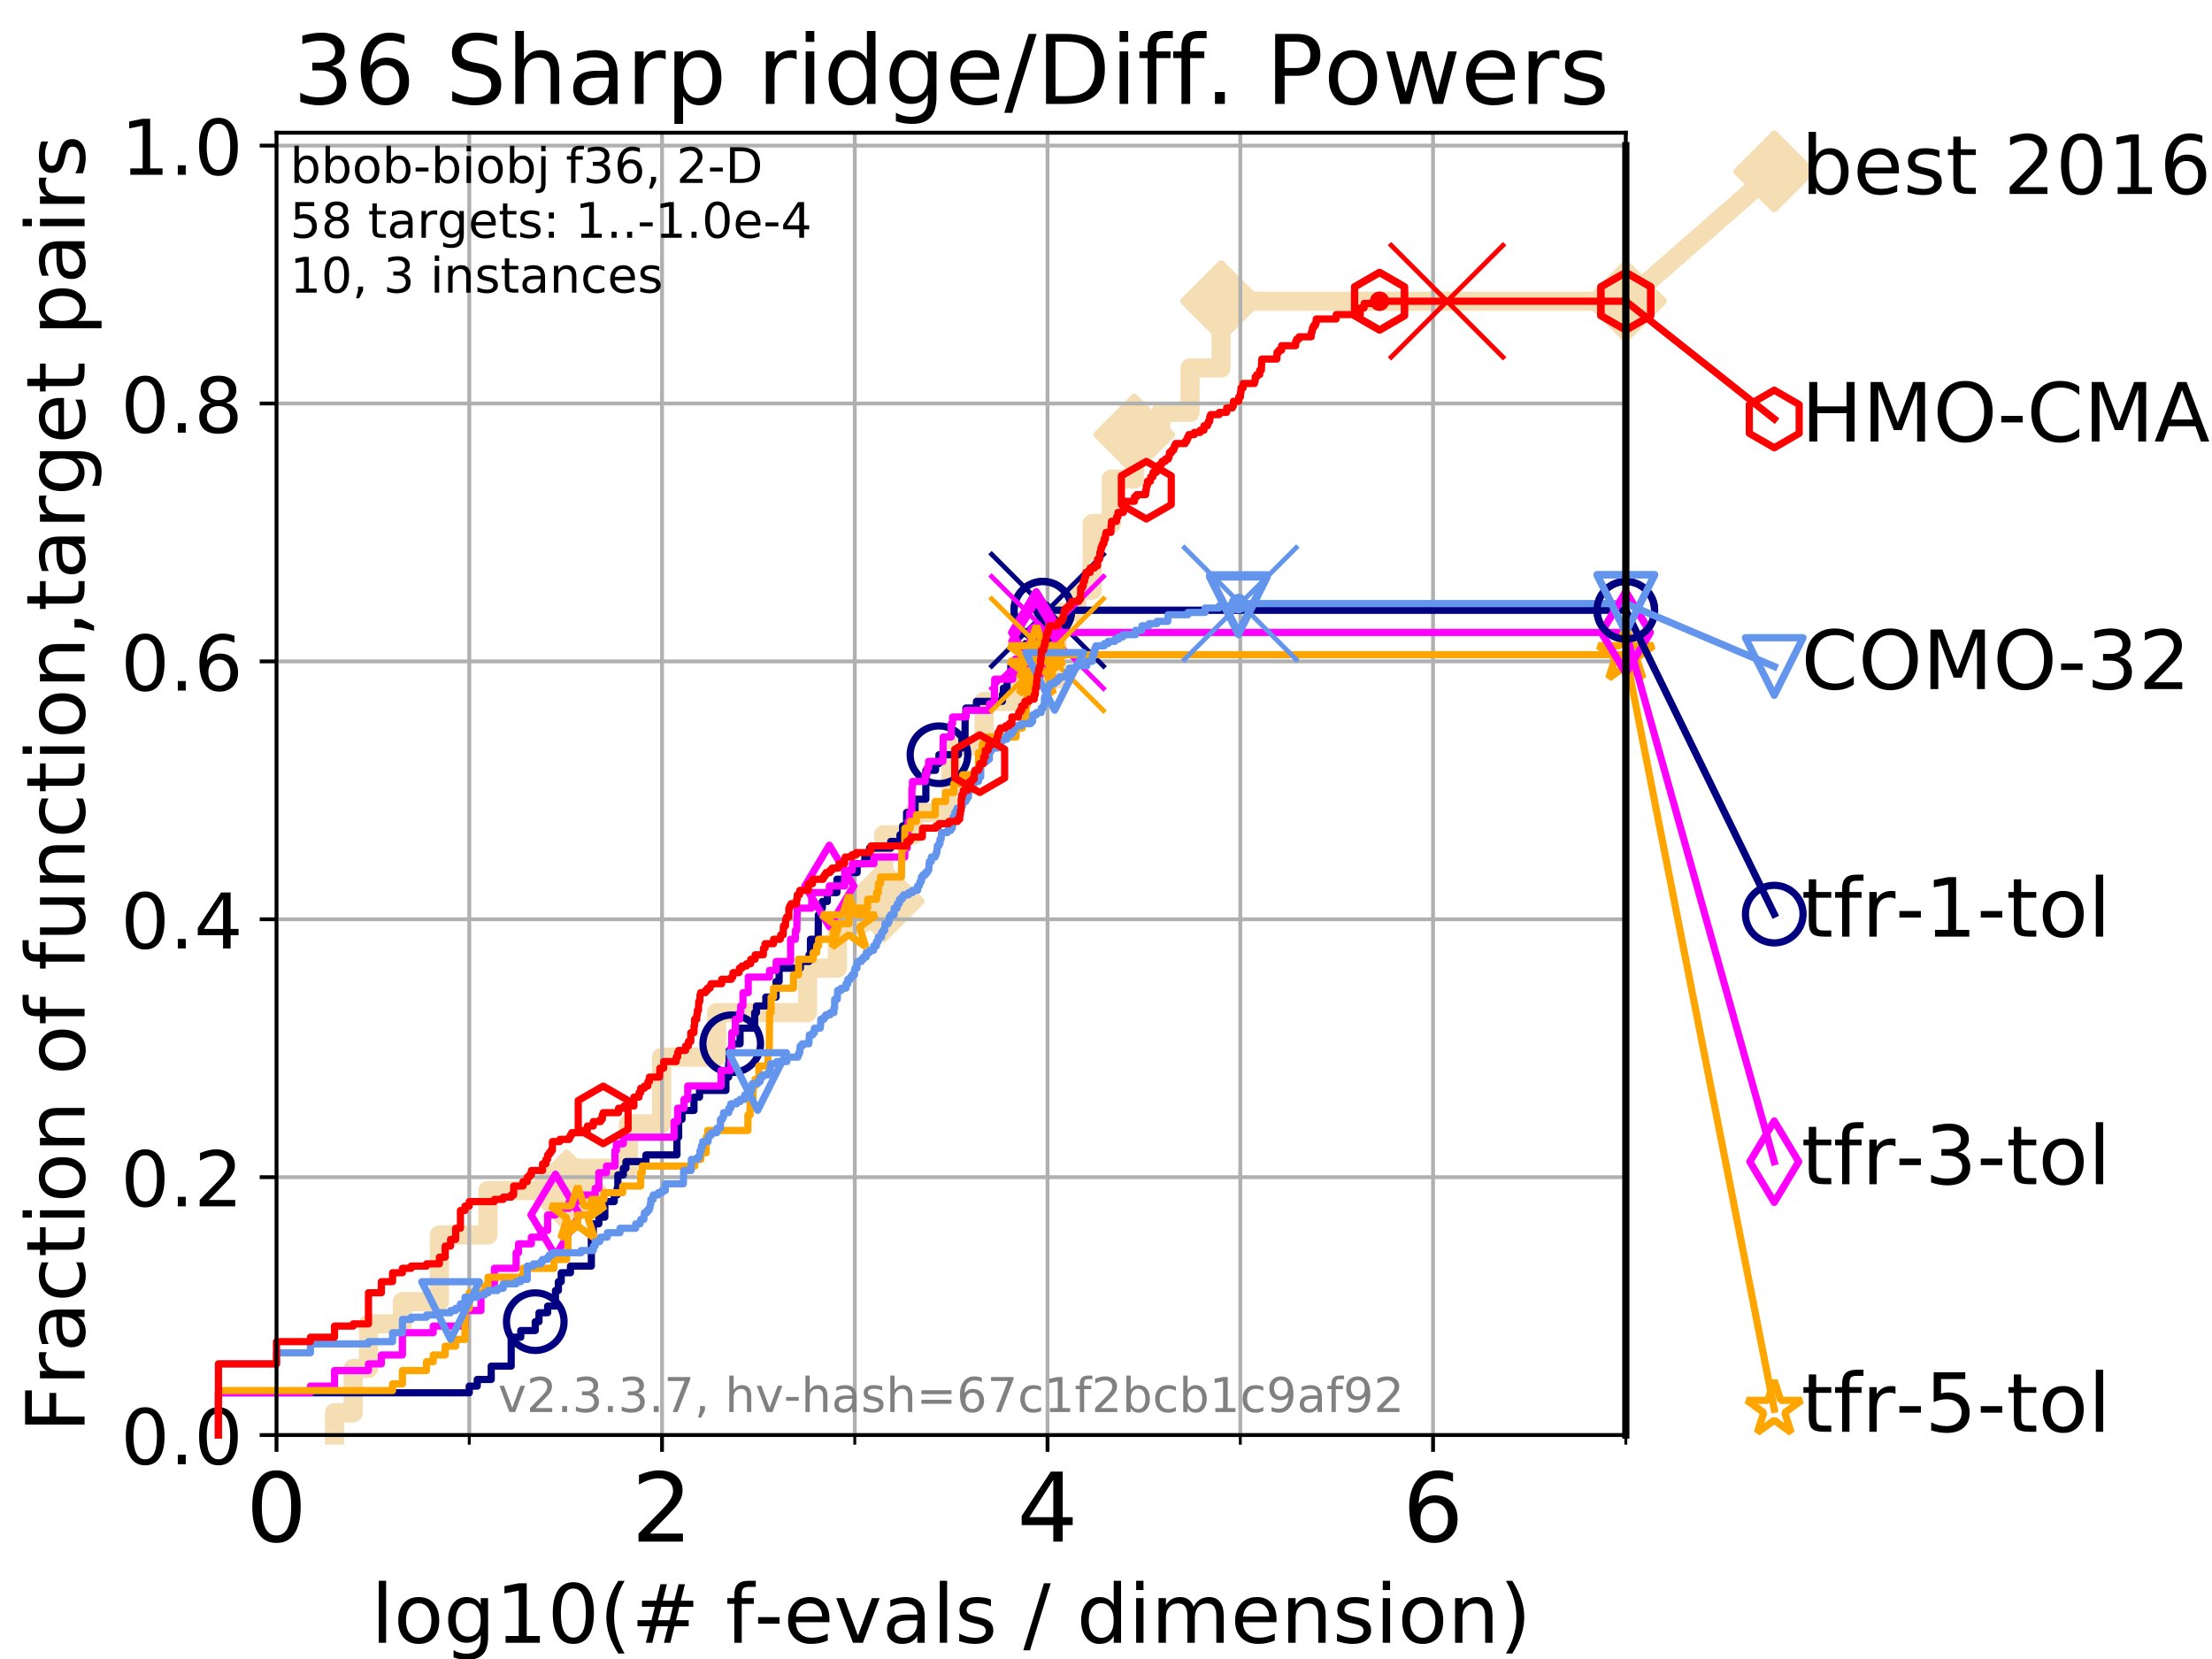 <?xml version="1.0" encoding="utf-8" standalone="no"?>
<!DOCTYPE svg PUBLIC "-//W3C//DTD SVG 1.1//EN"
  "http://www.w3.org/Graphics/SVG/1.1/DTD/svg11.dtd">
<!-- Created with matplotlib (https://matplotlib.org/) -->
<svg height="345.6pt" version="1.1" viewBox="0 0 460.8 345.6" width="460.8pt" xmlns="http://www.w3.org/2000/svg" xmlns:xlink="http://www.w3.org/1999/xlink">
 <defs>
  <style type="text/css">
*{stroke-linecap:butt;stroke-linejoin:round;}
  </style>
 </defs>
 <g id="figure_1">
  <g id="patch_1">
   <path d="M 0 345.6 
L 460.8 345.6 
L 460.8 0 
L 0 0 
z
" style="fill:#ffffff;"/>
  </g>
  <g id="axes_1">
   <g id="patch_2">
    <path d="M 57.6 298.944 
L 338.688 298.944 
L 338.688 27.648 
L 57.6 27.648 
z
" style="fill:#ffffff;"/>
   </g>
   <g id="line2d_1">
    <path d="M 69.688 298.944 
L 69.688 294.313 
L 73.579 294.313 
L 73.579 285.05 
L 76.759 285.05 
L 76.759 275.788 
L 83.83 275.788 
L 83.83 271.157 
L 91.535 271.157 
L 91.535 257.263 
L 101.647 257.263 
L 101.647 248.001 
L 118.04 248.001 
L 118.04 243.37 
L 130.927 243.37 
L 130.927 234.107 
L 137.823 234.107 
L 137.823 220.214 
L 149.287 220.214 
L 149.287 210.951 
L 168.217 210.951 
L 168.217 201.689 
L 174.445 201.689 
L 174.445 192.426 
L 179.665 192.426 
L 179.665 187.795 
L 184.095 187.795 
L 184.095 173.901 
L 190.371 173.901 
L 190.371 169.27 
L 198.101 169.27 
L 198.101 155.377 
L 205.016 155.377 
L 205.016 146.114 
L 212.706 146.114 
L 212.706 141.483 
L 220.204 141.483 
L 220.204 127.589 
L 224.335 127.589 
L 224.335 122.958 
L 227.519 122.958 
L 227.519 109.065 
L 231.505 109.065 
L 231.505 99.802 
L 236.282 99.802 
L 236.282 90.54 
L 241.795 90.54 
L 241.795 85.909 
L 247.914 85.909 
L 247.914 76.646 
L 254.38 76.646 
L 254.38 62.753 
L 338.688 62.753 
" style="fill:none;stroke:#f5deb3;stroke-linecap:square;stroke-width:4;"/>
   </g>
   <g id="line2d_2">
    <defs>
     <path d="M 0 7.778 
L 7.778 0 
L 0 -7.778 
L -7.778 0 
z
" id="m8198d1dbf4" style="stroke:#f5deb3;stroke-linejoin:miter;stroke-width:1.5;"/>
    </defs>
    <g>
     <use style="fill:#f5deb3;stroke:#f5deb3;stroke-linejoin:miter;stroke-width:1.5;" x="118.04" xlink:href="#m8198d1dbf4" y="248.001"/>
     <use style="fill:#f5deb3;stroke:#f5deb3;stroke-linejoin:miter;stroke-width:1.5;" x="184.095" xlink:href="#m8198d1dbf4" y="187.795"/>
     <use style="fill:#f5deb3;stroke:#f5deb3;stroke-linejoin:miter;stroke-width:1.5;" x="236.282" xlink:href="#m8198d1dbf4" y="90.54"/>
     <use style="fill:#f5deb3;stroke:#f5deb3;stroke-linejoin:miter;stroke-width:1.5;" x="254.38" xlink:href="#m8198d1dbf4" y="62.753"/>
     <use style="fill:#f5deb3;stroke:#f5deb3;stroke-linejoin:miter;stroke-width:1.5;" x="338.688" xlink:href="#m8198d1dbf4" y="62.753"/>
    </g>
   </g>
   <g id="line2d_3">
    <path style="fill:none;stroke:#f5deb3;stroke-linecap:square;stroke-width:4;"/>
    <g/>
   </g>
   <g id="line2d_4">
    <path d="M 338.688 62.753 
L 369.608 35.706 
" style="fill:none;stroke:#f5deb3;stroke-linecap:square;stroke-width:4;"/>
    <g>
     <use style="fill:#f5deb3;stroke:#f5deb3;stroke-linejoin:miter;stroke-width:1.5;" x="338.688" xlink:href="#m8198d1dbf4" y="62.753"/>
     <use style="fill:#f5deb3;stroke:#f5deb3;stroke-linejoin:miter;stroke-width:1.5;" x="369.608" xlink:href="#m8198d1dbf4" y="35.706"/>
    </g>
   </g>
   <g id="matplotlib.axis_1">
    <g id="xtick_1">
     <g id="line2d_5">
      <path clip-path="url(#pe4e514ce4c)" d="M 57.6 298.944 
L 57.6 27.648 
" style="fill:none;stroke:#b0b0b0;stroke-linecap:square;stroke-width:0.8;"/>
     </g>
     <g id="line2d_6">
      <defs>
       <path d="M 0 0 
L 0 3.5 
" id="m7214fc6427" style="stroke:#000000;stroke-width:0.8;"/>
      </defs>
      <g>
       <use style="stroke:#000000;stroke-width:0.8;" x="57.6" xlink:href="#m7214fc6427" y="298.944"/>
      </g>
     </g>
     <g id="text_1">
      <!-- 0 -->
      <defs>
       <path d="M 31.781 66.406 
Q 24.172 66.406 20.328 58.906 
Q 16.5 51.422 16.5 36.375 
Q 16.5 21.391 20.328 13.891 
Q 24.172 6.391 31.781 6.391 
Q 39.453 6.391 43.281 13.891 
Q 47.125 21.391 47.125 36.375 
Q 47.125 51.422 43.281 58.906 
Q 39.453 66.406 31.781 66.406 
z
M 31.781 74.219 
Q 44.047 74.219 50.516 64.516 
Q 56.984 54.828 56.984 36.375 
Q 56.984 17.969 50.516 8.266 
Q 44.047 -1.422 31.781 -1.422 
Q 19.531 -1.422 13.062 8.266 
Q 6.594 17.969 6.594 36.375 
Q 6.594 54.828 13.062 64.516 
Q 19.531 74.219 31.781 74.219 
z
" id="DejaVuSans-48"/>
      </defs>
      <g transform="translate(51.237 321.141)scale(0.2 -0.2)">
       <use xlink:href="#DejaVuSans-48"/>
      </g>
     </g>
    </g>
    <g id="xtick_2">
     <g id="line2d_7">
      <path clip-path="url(#pe4e514ce4c)" d="M 137.911 298.944 
L 137.911 27.648 
" style="fill:none;stroke:#b0b0b0;stroke-linecap:square;stroke-width:0.8;"/>
     </g>
     <g id="line2d_8">
      <g>
       <use style="stroke:#000000;stroke-width:0.8;" x="137.911" xlink:href="#m7214fc6427" y="298.944"/>
      </g>
     </g>
     <g id="text_2">
      <!-- 2 -->
      <defs>
       <path d="M 19.188 8.297 
L 53.609 8.297 
L 53.609 0 
L 7.328 0 
L 7.328 8.297 
Q 12.938 14.109 22.625 23.891 
Q 32.328 33.688 34.812 36.531 
Q 39.547 41.844 41.422 45.531 
Q 43.312 49.219 43.312 52.781 
Q 43.312 58.594 39.234 62.25 
Q 35.156 65.922 28.609 65.922 
Q 23.969 65.922 18.812 64.312 
Q 13.672 62.703 7.812 59.422 
L 7.812 69.391 
Q 13.766 71.781 18.938 73 
Q 24.125 74.219 28.422 74.219 
Q 39.75 74.219 46.484 68.547 
Q 53.219 62.891 53.219 53.422 
Q 53.219 48.922 51.531 44.891 
Q 49.859 40.875 45.406 35.406 
Q 44.188 33.984 37.641 27.219 
Q 31.109 20.453 19.188 8.297 
z
" id="DejaVuSans-50"/>
      </defs>
      <g transform="translate(131.548 321.141)scale(0.2 -0.2)">
       <use xlink:href="#DejaVuSans-50"/>
      </g>
     </g>
    </g>
    <g id="xtick_3">
     <g id="line2d_9">
      <path clip-path="url(#pe4e514ce4c)" d="M 218.222 298.944 
L 218.222 27.648 
" style="fill:none;stroke:#b0b0b0;stroke-linecap:square;stroke-width:0.8;"/>
     </g>
     <g id="line2d_10">
      <g>
       <use style="stroke:#000000;stroke-width:0.8;" x="218.222" xlink:href="#m7214fc6427" y="298.944"/>
      </g>
     </g>
     <g id="text_3">
      <!-- 4 -->
      <defs>
       <path d="M 37.797 64.312 
L 12.891 25.391 
L 37.797 25.391 
z
M 35.203 72.906 
L 47.609 72.906 
L 47.609 25.391 
L 58.016 25.391 
L 58.016 17.188 
L 47.609 17.188 
L 47.609 0 
L 37.797 0 
L 37.797 17.188 
L 4.891 17.188 
L 4.891 26.703 
z
" id="DejaVuSans-52"/>
      </defs>
      <g transform="translate(211.859 321.141)scale(0.2 -0.2)">
       <use xlink:href="#DejaVuSans-52"/>
      </g>
     </g>
    </g>
    <g id="xtick_4">
     <g id="line2d_11">
      <path clip-path="url(#pe4e514ce4c)" d="M 298.533 298.944 
L 298.533 27.648 
" style="fill:none;stroke:#b0b0b0;stroke-linecap:square;stroke-width:0.8;"/>
     </g>
     <g id="line2d_12">
      <g>
       <use style="stroke:#000000;stroke-width:0.8;" x="298.533" xlink:href="#m7214fc6427" y="298.944"/>
      </g>
     </g>
     <g id="text_4">
      <!-- 6 -->
      <defs>
       <path d="M 33.016 40.375 
Q 26.375 40.375 22.484 35.828 
Q 18.609 31.297 18.609 23.391 
Q 18.609 15.531 22.484 10.953 
Q 26.375 6.391 33.016 6.391 
Q 39.656 6.391 43.531 10.953 
Q 47.406 15.531 47.406 23.391 
Q 47.406 31.297 43.531 35.828 
Q 39.656 40.375 33.016 40.375 
z
M 52.594 71.297 
L 52.594 62.312 
Q 48.875 64.062 45.094 64.984 
Q 41.312 65.922 37.594 65.922 
Q 27.828 65.922 22.672 59.328 
Q 17.531 52.734 16.797 39.406 
Q 19.672 43.656 24.016 45.922 
Q 28.375 48.188 33.594 48.188 
Q 44.578 48.188 50.953 41.516 
Q 57.328 34.859 57.328 23.391 
Q 57.328 12.156 50.688 5.359 
Q 44.047 -1.422 33.016 -1.422 
Q 20.359 -1.422 13.672 8.266 
Q 6.984 17.969 6.984 36.375 
Q 6.984 53.656 15.188 63.938 
Q 23.391 74.219 37.203 74.219 
Q 40.922 74.219 44.703 73.484 
Q 48.484 72.75 52.594 71.297 
z
" id="DejaVuSans-54"/>
      </defs>
      <g transform="translate(292.17 321.141)scale(0.2 -0.2)">
       <use xlink:href="#DejaVuSans-54"/>
      </g>
     </g>
    </g>
    <g id="xtick_5">
     <g id="line2d_13">
      <path clip-path="url(#pe4e514ce4c)" d="M 97.755 298.944 
L 97.755 27.648 
" style="fill:none;stroke:#b0b0b0;stroke-linecap:square;stroke-width:0.8;"/>
     </g>
     <g id="line2d_14">
      <defs>
       <path d="M 0 0 
L 0 2 
" id="m3a7682f151" style="stroke:#000000;stroke-width:0.6;"/>
      </defs>
      <g>
       <use style="stroke:#000000;stroke-width:0.6;" x="97.755" xlink:href="#m3a7682f151" y="298.944"/>
      </g>
     </g>
    </g>
    <g id="xtick_6">
     <g id="line2d_15">
      <path clip-path="url(#pe4e514ce4c)" d="M 178.066 298.944 
L 178.066 27.648 
" style="fill:none;stroke:#b0b0b0;stroke-linecap:square;stroke-width:0.8;"/>
     </g>
     <g id="line2d_16">
      <g>
       <use style="stroke:#000000;stroke-width:0.6;" x="178.066" xlink:href="#m3a7682f151" y="298.944"/>
      </g>
     </g>
    </g>
    <g id="xtick_7">
     <g id="line2d_17">
      <path clip-path="url(#pe4e514ce4c)" d="M 258.377 298.944 
L 258.377 27.648 
" style="fill:none;stroke:#b0b0b0;stroke-linecap:square;stroke-width:0.8;"/>
     </g>
     <g id="line2d_18">
      <g>
       <use style="stroke:#000000;stroke-width:0.6;" x="258.377" xlink:href="#m3a7682f151" y="298.944"/>
      </g>
     </g>
    </g>
    <g id="xtick_8">
     <g id="line2d_19">
      <path clip-path="url(#pe4e514ce4c)" d="M 338.688 298.944 
L 338.688 27.648 
" style="fill:none;stroke:#b0b0b0;stroke-linecap:square;stroke-width:0.8;"/>
     </g>
     <g id="line2d_20">
      <g>
       <use style="stroke:#000000;stroke-width:0.6;" x="338.688" xlink:href="#m3a7682f151" y="298.944"/>
      </g>
     </g>
    </g>
    <g id="text_5">
     <!-- log10(# f-evals / dimension) -->
     <defs>
      <path d="M 9.422 75.984 
L 18.406 75.984 
L 18.406 0 
L 9.422 0 
z
" id="DejaVuSans-108"/>
      <path d="M 30.609 48.391 
Q 23.391 48.391 19.188 42.75 
Q 14.984 37.109 14.984 27.297 
Q 14.984 17.484 19.156 11.844 
Q 23.344 6.203 30.609 6.203 
Q 37.797 6.203 41.984 11.859 
Q 46.188 17.531 46.188 27.297 
Q 46.188 37.016 41.984 42.703 
Q 37.797 48.391 30.609 48.391 
z
M 30.609 56 
Q 42.328 56 49.016 48.375 
Q 55.719 40.766 55.719 27.297 
Q 55.719 13.875 49.016 6.219 
Q 42.328 -1.422 30.609 -1.422 
Q 18.844 -1.422 12.172 6.219 
Q 5.516 13.875 5.516 27.297 
Q 5.516 40.766 12.172 48.375 
Q 18.844 56 30.609 56 
z
" id="DejaVuSans-111"/>
      <path d="M 45.406 27.984 
Q 45.406 37.75 41.375 43.109 
Q 37.359 48.484 30.078 48.484 
Q 22.859 48.484 18.828 43.109 
Q 14.797 37.75 14.797 27.984 
Q 14.797 18.266 18.828 12.891 
Q 22.859 7.516 30.078 7.516 
Q 37.359 7.516 41.375 12.891 
Q 45.406 18.266 45.406 27.984 
z
M 54.391 6.781 
Q 54.391 -7.172 48.188 -13.984 
Q 42 -20.797 29.203 -20.797 
Q 24.469 -20.797 20.266 -20.094 
Q 16.062 -19.391 12.109 -17.922 
L 12.109 -9.188 
Q 16.062 -11.328 19.922 -12.344 
Q 23.781 -13.375 27.781 -13.375 
Q 36.625 -13.375 41.016 -8.766 
Q 45.406 -4.156 45.406 5.172 
L 45.406 9.625 
Q 42.625 4.781 38.281 2.391 
Q 33.938 0 27.875 0 
Q 17.828 0 11.672 7.656 
Q 5.516 15.328 5.516 27.984 
Q 5.516 40.672 11.672 48.328 
Q 17.828 56 27.875 56 
Q 33.938 56 38.281 53.609 
Q 42.625 51.219 45.406 46.391 
L 45.406 54.688 
L 54.391 54.688 
z
" id="DejaVuSans-103"/>
      <path d="M 12.406 8.297 
L 28.516 8.297 
L 28.516 63.922 
L 10.984 60.406 
L 10.984 69.391 
L 28.422 72.906 
L 38.281 72.906 
L 38.281 8.297 
L 54.391 8.297 
L 54.391 0 
L 12.406 0 
z
" id="DejaVuSans-49"/>
      <path d="M 31 75.875 
Q 24.469 64.656 21.281 53.656 
Q 18.109 42.672 18.109 31.391 
Q 18.109 20.125 21.312 9.062 
Q 24.516 -2 31 -13.188 
L 23.188 -13.188 
Q 15.875 -1.703 12.234 9.375 
Q 8.594 20.453 8.594 31.391 
Q 8.594 42.281 12.203 53.312 
Q 15.828 64.359 23.188 75.875 
z
" id="DejaVuSans-40"/>
      <path d="M 51.125 44 
L 36.922 44 
L 32.812 27.688 
L 47.125 27.688 
z
M 43.797 71.781 
L 38.719 51.516 
L 52.984 51.516 
L 58.109 71.781 
L 65.922 71.781 
L 60.891 51.516 
L 76.125 51.516 
L 76.125 44 
L 58.984 44 
L 54.984 27.688 
L 70.516 27.688 
L 70.516 20.219 
L 53.078 20.219 
L 48 0 
L 40.188 0 
L 45.219 20.219 
L 30.906 20.219 
L 25.875 0 
L 18.016 0 
L 23.094 20.219 
L 7.719 20.219 
L 7.719 27.688 
L 24.906 27.688 
L 29 44 
L 13.281 44 
L 13.281 51.516 
L 30.906 51.516 
L 35.891 71.781 
z
" id="DejaVuSans-35"/>
      <path id="DejaVuSans-32"/>
      <path d="M 37.109 75.984 
L 37.109 68.5 
L 28.516 68.5 
Q 23.688 68.5 21.797 66.547 
Q 19.922 64.594 19.922 59.516 
L 19.922 54.688 
L 34.719 54.688 
L 34.719 47.703 
L 19.922 47.703 
L 19.922 0 
L 10.891 0 
L 10.891 47.703 
L 2.297 47.703 
L 2.297 54.688 
L 10.891 54.688 
L 10.891 58.5 
Q 10.891 67.625 15.141 71.797 
Q 19.391 75.984 28.609 75.984 
z
" id="DejaVuSans-102"/>
      <path d="M 4.891 31.391 
L 31.203 31.391 
L 31.203 23.391 
L 4.891 23.391 
z
" id="DejaVuSans-45"/>
      <path d="M 56.203 29.594 
L 56.203 25.203 
L 14.891 25.203 
Q 15.484 15.922 20.484 11.062 
Q 25.484 6.203 34.422 6.203 
Q 39.594 6.203 44.453 7.469 
Q 49.312 8.734 54.109 11.281 
L 54.109 2.781 
Q 49.266 0.734 44.188 -0.344 
Q 39.109 -1.422 33.891 -1.422 
Q 20.797 -1.422 13.156 6.188 
Q 5.516 13.812 5.516 26.812 
Q 5.516 40.234 12.766 48.109 
Q 20.016 56 32.328 56 
Q 43.359 56 49.781 48.891 
Q 56.203 41.797 56.203 29.594 
z
M 47.219 32.234 
Q 47.125 39.594 43.094 43.984 
Q 39.062 48.391 32.422 48.391 
Q 24.906 48.391 20.391 44.141 
Q 15.875 39.891 15.188 32.172 
z
" id="DejaVuSans-101"/>
      <path d="M 2.984 54.688 
L 12.5 54.688 
L 29.594 8.797 
L 46.688 54.688 
L 56.203 54.688 
L 35.688 0 
L 23.484 0 
z
" id="DejaVuSans-118"/>
      <path d="M 34.281 27.484 
Q 23.391 27.484 19.188 25 
Q 14.984 22.516 14.984 16.5 
Q 14.984 11.719 18.141 8.906 
Q 21.297 6.109 26.703 6.109 
Q 34.188 6.109 38.703 11.406 
Q 43.219 16.703 43.219 25.484 
L 43.219 27.484 
z
M 52.203 31.203 
L 52.203 0 
L 43.219 0 
L 43.219 8.297 
Q 40.141 3.328 35.547 0.953 
Q 30.953 -1.422 24.312 -1.422 
Q 15.922 -1.422 10.953 3.297 
Q 6 8.016 6 15.922 
Q 6 25.141 12.172 29.828 
Q 18.359 34.516 30.609 34.516 
L 43.219 34.516 
L 43.219 35.406 
Q 43.219 41.609 39.141 45 
Q 35.062 48.391 27.688 48.391 
Q 23 48.391 18.547 47.266 
Q 14.109 46.141 10.016 43.891 
L 10.016 52.203 
Q 14.938 54.109 19.578 55.047 
Q 24.219 56 28.609 56 
Q 40.484 56 46.344 49.844 
Q 52.203 43.703 52.203 31.203 
z
" id="DejaVuSans-97"/>
      <path d="M 44.281 53.078 
L 44.281 44.578 
Q 40.484 46.531 36.375 47.5 
Q 32.281 48.484 27.875 48.484 
Q 21.188 48.484 17.844 46.438 
Q 14.5 44.391 14.5 40.281 
Q 14.5 37.156 16.891 35.375 
Q 19.281 33.594 26.516 31.984 
L 29.594 31.297 
Q 39.156 29.25 43.188 25.516 
Q 47.219 21.781 47.219 15.094 
Q 47.219 7.469 41.188 3.016 
Q 35.156 -1.422 24.609 -1.422 
Q 20.219 -1.422 15.453 -0.562 
Q 10.688 0.297 5.422 2 
L 5.422 11.281 
Q 10.406 8.688 15.234 7.391 
Q 20.062 6.109 24.812 6.109 
Q 31.156 6.109 34.562 8.281 
Q 37.984 10.453 37.984 14.406 
Q 37.984 18.062 35.516 20.016 
Q 33.062 21.969 24.703 23.781 
L 21.578 24.516 
Q 13.234 26.266 9.516 29.906 
Q 5.812 33.547 5.812 39.891 
Q 5.812 47.609 11.281 51.797 
Q 16.75 56 26.812 56 
Q 31.781 56 36.172 55.266 
Q 40.578 54.547 44.281 53.078 
z
" id="DejaVuSans-115"/>
      <path d="M 25.391 72.906 
L 33.688 72.906 
L 8.297 -9.281 
L 0 -9.281 
z
" id="DejaVuSans-47"/>
      <path d="M 45.406 46.391 
L 45.406 75.984 
L 54.391 75.984 
L 54.391 0 
L 45.406 0 
L 45.406 8.203 
Q 42.578 3.328 38.25 0.953 
Q 33.938 -1.422 27.875 -1.422 
Q 17.969 -1.422 11.734 6.484 
Q 5.516 14.406 5.516 27.297 
Q 5.516 40.188 11.734 48.094 
Q 17.969 56 27.875 56 
Q 33.938 56 38.25 53.625 
Q 42.578 51.266 45.406 46.391 
z
M 14.797 27.297 
Q 14.797 17.391 18.875 11.75 
Q 22.953 6.109 30.078 6.109 
Q 37.203 6.109 41.297 11.75 
Q 45.406 17.391 45.406 27.297 
Q 45.406 37.203 41.297 42.844 
Q 37.203 48.484 30.078 48.484 
Q 22.953 48.484 18.875 42.844 
Q 14.797 37.203 14.797 27.297 
z
" id="DejaVuSans-100"/>
      <path d="M 9.422 54.688 
L 18.406 54.688 
L 18.406 0 
L 9.422 0 
z
M 9.422 75.984 
L 18.406 75.984 
L 18.406 64.594 
L 9.422 64.594 
z
" id="DejaVuSans-105"/>
      <path d="M 52 44.188 
Q 55.375 50.25 60.062 53.125 
Q 64.75 56 71.094 56 
Q 79.641 56 84.281 50.016 
Q 88.922 44.047 88.922 33.016 
L 88.922 0 
L 79.891 0 
L 79.891 32.719 
Q 79.891 40.578 77.094 44.375 
Q 74.312 48.188 68.609 48.188 
Q 61.625 48.188 57.562 43.547 
Q 53.516 38.922 53.516 30.906 
L 53.516 0 
L 44.484 0 
L 44.484 32.719 
Q 44.484 40.625 41.703 44.406 
Q 38.922 48.188 33.109 48.188 
Q 26.219 48.188 22.156 43.531 
Q 18.109 38.875 18.109 30.906 
L 18.109 0 
L 9.078 0 
L 9.078 54.688 
L 18.109 54.688 
L 18.109 46.188 
Q 21.188 51.219 25.484 53.609 
Q 29.781 56 35.688 56 
Q 41.656 56 45.828 52.969 
Q 50 49.953 52 44.188 
z
" id="DejaVuSans-109"/>
      <path d="M 54.891 33.016 
L 54.891 0 
L 45.906 0 
L 45.906 32.719 
Q 45.906 40.484 42.875 44.328 
Q 39.844 48.188 33.797 48.188 
Q 26.516 48.188 22.312 43.547 
Q 18.109 38.922 18.109 30.906 
L 18.109 0 
L 9.078 0 
L 9.078 54.688 
L 18.109 54.688 
L 18.109 46.188 
Q 21.344 51.125 25.703 53.562 
Q 30.078 56 35.797 56 
Q 45.219 56 50.047 50.172 
Q 54.891 44.344 54.891 33.016 
z
" id="DejaVuSans-110"/>
      <path d="M 8.016 75.875 
L 15.828 75.875 
Q 23.141 64.359 26.781 53.312 
Q 30.422 42.281 30.422 31.391 
Q 30.422 20.453 26.781 9.375 
Q 23.141 -1.703 15.828 -13.188 
L 8.016 -13.188 
Q 14.5 -2 17.703 9.062 
Q 20.906 20.125 20.906 31.391 
Q 20.906 42.672 17.703 53.656 
Q 14.5 64.656 8.016 75.875 
z
" id="DejaVuSans-41"/>
     </defs>
     <g transform="translate(77.303 342.218)scale(0.17 -0.17)">
      <use xlink:href="#DejaVuSans-108"/>
      <use x="27.783" xlink:href="#DejaVuSans-111"/>
      <use x="88.965" xlink:href="#DejaVuSans-103"/>
      <use x="152.441" xlink:href="#DejaVuSans-49"/>
      <use x="216.064" xlink:href="#DejaVuSans-48"/>
      <use x="279.688" xlink:href="#DejaVuSans-40"/>
      <use x="318.701" xlink:href="#DejaVuSans-35"/>
      <use x="402.49" xlink:href="#DejaVuSans-32"/>
      <use x="434.277" xlink:href="#DejaVuSans-102"/>
      <use x="469.404" xlink:href="#DejaVuSans-45"/>
      <use x="505.488" xlink:href="#DejaVuSans-101"/>
      <use x="567.012" xlink:href="#DejaVuSans-118"/>
      <use x="626.191" xlink:href="#DejaVuSans-97"/>
      <use x="687.471" xlink:href="#DejaVuSans-108"/>
      <use x="715.254" xlink:href="#DejaVuSans-115"/>
      <use x="767.354" xlink:href="#DejaVuSans-32"/>
      <use x="799.141" xlink:href="#DejaVuSans-47"/>
      <use x="832.832" xlink:href="#DejaVuSans-32"/>
      <use x="864.619" xlink:href="#DejaVuSans-100"/>
      <use x="928.096" xlink:href="#DejaVuSans-105"/>
      <use x="955.879" xlink:href="#DejaVuSans-109"/>
      <use x="1053.291" xlink:href="#DejaVuSans-101"/>
      <use x="1114.814" xlink:href="#DejaVuSans-110"/>
      <use x="1178.193" xlink:href="#DejaVuSans-115"/>
      <use x="1230.293" xlink:href="#DejaVuSans-105"/>
      <use x="1258.076" xlink:href="#DejaVuSans-111"/>
      <use x="1319.258" xlink:href="#DejaVuSans-110"/>
      <use x="1382.637" xlink:href="#DejaVuSans-41"/>
     </g>
    </g>
   </g>
   <g id="matplotlib.axis_2">
    <g id="ytick_1">
     <g id="line2d_21">
      <path clip-path="url(#pe4e514ce4c)" d="M 57.6 298.944 
L 338.688 298.944 
" style="fill:none;stroke:#b0b0b0;stroke-linecap:square;stroke-width:0.8;"/>
     </g>
     <g id="line2d_22">
      <defs>
       <path d="M 0 0 
L -3.5 0 
" id="md6f5772c9a" style="stroke:#000000;stroke-width:0.8;"/>
      </defs>
      <g>
       <use style="stroke:#000000;stroke-width:0.8;" x="57.6" xlink:href="#md6f5772c9a" y="298.944"/>
      </g>
     </g>
     <g id="text_6">
      <!-- 0.0 -->
      <defs>
       <path d="M 10.688 12.406 
L 21 12.406 
L 21 0 
L 10.688 0 
z
" id="DejaVuSans-46"/>
      </defs>
      <g transform="translate(25.155 305.023)scale(0.16 -0.16)">
       <use xlink:href="#DejaVuSans-48"/>
       <use x="63.623" xlink:href="#DejaVuSans-46"/>
       <use x="95.41" xlink:href="#DejaVuSans-48"/>
      </g>
     </g>
    </g>
    <g id="ytick_2">
     <g id="line2d_23">
      <path clip-path="url(#pe4e514ce4c)" d="M 57.6 245.222 
L 338.688 245.222 
" style="fill:none;stroke:#b0b0b0;stroke-linecap:square;stroke-width:0.8;"/>
     </g>
     <g id="line2d_24">
      <g>
       <use style="stroke:#000000;stroke-width:0.8;" x="57.6" xlink:href="#md6f5772c9a" y="245.222"/>
      </g>
     </g>
     <g id="text_7">
      <!-- 0.2 -->
      <g transform="translate(25.155 251.301)scale(0.16 -0.16)">
       <use xlink:href="#DejaVuSans-48"/>
       <use x="63.623" xlink:href="#DejaVuSans-46"/>
       <use x="95.41" xlink:href="#DejaVuSans-50"/>
      </g>
     </g>
    </g>
    <g id="ytick_3">
     <g id="line2d_25">
      <path clip-path="url(#pe4e514ce4c)" d="M 57.6 191.5 
L 338.688 191.5 
" style="fill:none;stroke:#b0b0b0;stroke-linecap:square;stroke-width:0.8;"/>
     </g>
     <g id="line2d_26">
      <g>
       <use style="stroke:#000000;stroke-width:0.8;" x="57.6" xlink:href="#md6f5772c9a" y="191.5"/>
      </g>
     </g>
     <g id="text_8">
      <!-- 0.4 -->
      <g transform="translate(25.155 197.579)scale(0.16 -0.16)">
       <use xlink:href="#DejaVuSans-48"/>
       <use x="63.623" xlink:href="#DejaVuSans-46"/>
       <use x="95.41" xlink:href="#DejaVuSans-52"/>
      </g>
     </g>
    </g>
    <g id="ytick_4">
     <g id="line2d_27">
      <path clip-path="url(#pe4e514ce4c)" d="M 57.6 137.778 
L 338.688 137.778 
" style="fill:none;stroke:#b0b0b0;stroke-linecap:square;stroke-width:0.8;"/>
     </g>
     <g id="line2d_28">
      <g>
       <use style="stroke:#000000;stroke-width:0.8;" x="57.6" xlink:href="#md6f5772c9a" y="137.778"/>
      </g>
     </g>
     <g id="text_9">
      <!-- 0.6 -->
      <g transform="translate(25.155 143.857)scale(0.16 -0.16)">
       <use xlink:href="#DejaVuSans-48"/>
       <use x="63.623" xlink:href="#DejaVuSans-46"/>
       <use x="95.41" xlink:href="#DejaVuSans-54"/>
      </g>
     </g>
    </g>
    <g id="ytick_5">
     <g id="line2d_29">
      <path clip-path="url(#pe4e514ce4c)" d="M 57.6 84.056 
L 338.688 84.056 
" style="fill:none;stroke:#b0b0b0;stroke-linecap:square;stroke-width:0.8;"/>
     </g>
     <g id="line2d_30">
      <g>
       <use style="stroke:#000000;stroke-width:0.8;" x="57.6" xlink:href="#md6f5772c9a" y="84.056"/>
      </g>
     </g>
     <g id="text_10">
      <!-- 0.8 -->
      <defs>
       <path d="M 31.781 34.625 
Q 24.75 34.625 20.719 30.859 
Q 16.703 27.094 16.703 20.516 
Q 16.703 13.922 20.719 10.156 
Q 24.75 6.391 31.781 6.391 
Q 38.812 6.391 42.859 10.172 
Q 46.922 13.969 46.922 20.516 
Q 46.922 27.094 42.891 30.859 
Q 38.875 34.625 31.781 34.625 
z
M 21.922 38.812 
Q 15.578 40.375 12.031 44.719 
Q 8.5 49.078 8.5 55.328 
Q 8.5 64.062 14.719 69.141 
Q 20.953 74.219 31.781 74.219 
Q 42.672 74.219 48.875 69.141 
Q 55.078 64.062 55.078 55.328 
Q 55.078 49.078 51.531 44.719 
Q 48 40.375 41.703 38.812 
Q 48.828 37.156 52.797 32.312 
Q 56.781 27.484 56.781 20.516 
Q 56.781 9.906 50.312 4.234 
Q 43.844 -1.422 31.781 -1.422 
Q 19.734 -1.422 13.25 4.234 
Q 6.781 9.906 6.781 20.516 
Q 6.781 27.484 10.781 32.312 
Q 14.797 37.156 21.922 38.812 
z
M 18.312 54.391 
Q 18.312 48.734 21.844 45.562 
Q 25.391 42.391 31.781 42.391 
Q 38.141 42.391 41.719 45.562 
Q 45.312 48.734 45.312 54.391 
Q 45.312 60.062 41.719 63.234 
Q 38.141 66.406 31.781 66.406 
Q 25.391 66.406 21.844 63.234 
Q 18.312 60.062 18.312 54.391 
z
" id="DejaVuSans-56"/>
      </defs>
      <g transform="translate(25.155 90.135)scale(0.16 -0.16)">
       <use xlink:href="#DejaVuSans-48"/>
       <use x="63.623" xlink:href="#DejaVuSans-46"/>
       <use x="95.41" xlink:href="#DejaVuSans-56"/>
      </g>
     </g>
    </g>
    <g id="ytick_6">
     <g id="line2d_31">
      <path clip-path="url(#pe4e514ce4c)" d="M 57.6 30.334 
L 338.688 30.334 
" style="fill:none;stroke:#b0b0b0;stroke-linecap:square;stroke-width:0.8;"/>
     </g>
     <g id="line2d_32">
      <g>
       <use style="stroke:#000000;stroke-width:0.8;" x="57.6" xlink:href="#md6f5772c9a" y="30.334"/>
      </g>
     </g>
     <g id="text_11">
      <!-- 1.0 -->
      <g transform="translate(25.155 36.413)scale(0.16 -0.16)">
       <use xlink:href="#DejaVuSans-49"/>
       <use x="63.623" xlink:href="#DejaVuSans-46"/>
       <use x="95.41" xlink:href="#DejaVuSans-48"/>
      </g>
     </g>
    </g>
    <g id="text_12">
     <!-- Fraction of function,target pairs -->
     <defs>
      <path d="M 9.812 72.906 
L 51.703 72.906 
L 51.703 64.594 
L 19.672 64.594 
L 19.672 43.109 
L 48.578 43.109 
L 48.578 34.812 
L 19.672 34.812 
L 19.672 0 
L 9.812 0 
z
" id="DejaVuSans-70"/>
      <path d="M 41.109 46.297 
Q 39.594 47.172 37.812 47.578 
Q 36.031 48 33.891 48 
Q 26.266 48 22.188 43.047 
Q 18.109 38.094 18.109 28.812 
L 18.109 0 
L 9.078 0 
L 9.078 54.688 
L 18.109 54.688 
L 18.109 46.188 
Q 20.953 51.172 25.484 53.578 
Q 30.031 56 36.531 56 
Q 37.453 56 38.578 55.875 
Q 39.703 55.766 41.062 55.516 
z
" id="DejaVuSans-114"/>
      <path d="M 48.781 52.594 
L 48.781 44.188 
Q 44.969 46.297 41.141 47.344 
Q 37.312 48.391 33.406 48.391 
Q 24.656 48.391 19.812 42.844 
Q 14.984 37.312 14.984 27.297 
Q 14.984 17.281 19.812 11.734 
Q 24.656 6.203 33.406 6.203 
Q 37.312 6.203 41.141 7.25 
Q 44.969 8.297 48.781 10.406 
L 48.781 2.094 
Q 45.016 0.344 40.984 -0.531 
Q 36.969 -1.422 32.422 -1.422 
Q 20.062 -1.422 12.781 6.344 
Q 5.516 14.109 5.516 27.297 
Q 5.516 40.672 12.859 48.328 
Q 20.219 56 33.016 56 
Q 37.156 56 41.109 55.141 
Q 45.062 54.297 48.781 52.594 
z
" id="DejaVuSans-99"/>
      <path d="M 18.312 70.219 
L 18.312 54.688 
L 36.812 54.688 
L 36.812 47.703 
L 18.312 47.703 
L 18.312 18.016 
Q 18.312 11.328 20.141 9.422 
Q 21.969 7.516 27.594 7.516 
L 36.812 7.516 
L 36.812 0 
L 27.594 0 
Q 17.188 0 13.234 3.875 
Q 9.281 7.766 9.281 18.016 
L 9.281 47.703 
L 2.688 47.703 
L 2.688 54.688 
L 9.281 54.688 
L 9.281 70.219 
z
" id="DejaVuSans-116"/>
      <path d="M 8.5 21.578 
L 8.5 54.688 
L 17.484 54.688 
L 17.484 21.922 
Q 17.484 14.156 20.5 10.266 
Q 23.531 6.391 29.594 6.391 
Q 36.859 6.391 41.078 11.031 
Q 45.312 15.672 45.312 23.688 
L 45.312 54.688 
L 54.297 54.688 
L 54.297 0 
L 45.312 0 
L 45.312 8.406 
Q 42.047 3.422 37.719 1 
Q 33.406 -1.422 27.688 -1.422 
Q 18.266 -1.422 13.375 4.438 
Q 8.5 10.297 8.5 21.578 
z
M 31.109 56 
z
" id="DejaVuSans-117"/>
      <path d="M 11.719 12.406 
L 22.016 12.406 
L 22.016 4 
L 14.016 -11.625 
L 7.719 -11.625 
L 11.719 4 
z
" id="DejaVuSans-44"/>
      <path d="M 18.109 8.203 
L 18.109 -20.797 
L 9.078 -20.797 
L 9.078 54.688 
L 18.109 54.688 
L 18.109 46.391 
Q 20.953 51.266 25.266 53.625 
Q 29.594 56 35.594 56 
Q 45.562 56 51.781 48.094 
Q 58.016 40.188 58.016 27.297 
Q 58.016 14.406 51.781 6.484 
Q 45.562 -1.422 35.594 -1.422 
Q 29.594 -1.422 25.266 0.953 
Q 20.953 3.328 18.109 8.203 
z
M 48.688 27.297 
Q 48.688 37.203 44.609 42.844 
Q 40.531 48.484 33.406 48.484 
Q 26.266 48.484 22.188 42.844 
Q 18.109 37.203 18.109 27.297 
Q 18.109 17.391 22.188 11.75 
Q 26.266 6.109 33.406 6.109 
Q 40.531 6.109 44.609 11.75 
Q 48.688 17.391 48.688 27.297 
z
" id="DejaVuSans-112"/>
     </defs>
     <g transform="translate(17.62 298.435)rotate(-90)scale(0.17 -0.17)">
      <use xlink:href="#DejaVuSans-70"/>
      <use x="57.41" xlink:href="#DejaVuSans-114"/>
      <use x="98.523" xlink:href="#DejaVuSans-97"/>
      <use x="159.803" xlink:href="#DejaVuSans-99"/>
      <use x="214.783" xlink:href="#DejaVuSans-116"/>
      <use x="253.992" xlink:href="#DejaVuSans-105"/>
      <use x="281.775" xlink:href="#DejaVuSans-111"/>
      <use x="342.957" xlink:href="#DejaVuSans-110"/>
      <use x="406.336" xlink:href="#DejaVuSans-32"/>
      <use x="438.123" xlink:href="#DejaVuSans-111"/>
      <use x="499.305" xlink:href="#DejaVuSans-102"/>
      <use x="534.51" xlink:href="#DejaVuSans-32"/>
      <use x="566.297" xlink:href="#DejaVuSans-102"/>
      <use x="601.502" xlink:href="#DejaVuSans-117"/>
      <use x="664.881" xlink:href="#DejaVuSans-110"/>
      <use x="728.26" xlink:href="#DejaVuSans-99"/>
      <use x="783.24" xlink:href="#DejaVuSans-116"/>
      <use x="822.449" xlink:href="#DejaVuSans-105"/>
      <use x="850.232" xlink:href="#DejaVuSans-111"/>
      <use x="911.414" xlink:href="#DejaVuSans-110"/>
      <use x="974.793" xlink:href="#DejaVuSans-44"/>
      <use x="1006.58" xlink:href="#DejaVuSans-116"/>
      <use x="1045.789" xlink:href="#DejaVuSans-97"/>
      <use x="1107.068" xlink:href="#DejaVuSans-114"/>
      <use x="1148.166" xlink:href="#DejaVuSans-103"/>
      <use x="1211.643" xlink:href="#DejaVuSans-101"/>
      <use x="1273.166" xlink:href="#DejaVuSans-116"/>
      <use x="1312.375" xlink:href="#DejaVuSans-32"/>
      <use x="1344.162" xlink:href="#DejaVuSans-112"/>
      <use x="1407.639" xlink:href="#DejaVuSans-97"/>
      <use x="1468.918" xlink:href="#DejaVuSans-105"/>
      <use x="1496.701" xlink:href="#DejaVuSans-114"/>
      <use x="1537.814" xlink:href="#DejaVuSans-115"/>
     </g>
    </g>
   </g>
   <g id="line2d_33">
    <defs>
     <path d="M 0 1.5 
C 0.398 1.5 0.779 1.342 1.061 1.061 
C 1.342 0.779 1.5 0.398 1.5 0 
C 1.5 -0.398 1.342 -0.779 1.061 -1.061 
C 0.779 -1.342 0.398 -1.5 0 -1.5 
C -0.398 -1.5 -0.779 -1.342 -1.061 -1.061 
C -1.342 -0.779 -1.5 -0.398 -1.5 0 
C -1.5 0.398 -1.342 0.779 -1.061 1.061 
C -0.779 1.342 -0.398 1.5 0 1.5 
z
" id="md23430d5ff" style="stroke:#f5deb3;"/>
    </defs>
    <g>
     <use style="fill:#f5deb3;stroke:#f5deb3;" x="254.38" xlink:href="#md23430d5ff" y="62.753"/>
     <use style="fill:#f5deb3;stroke:#f5deb3;" x="254.38" xlink:href="#md23430d5ff" y="62.753"/>
    </g>
   </g>
   <g id="line2d_34">
    <defs>
     <path d="M 0 1.5 
C 0.398 1.5 0.779 1.342 1.061 1.061 
C 1.342 0.779 1.5 0.398 1.5 0 
C 1.5 -0.398 1.342 -0.779 1.061 -1.061 
C 0.779 -1.342 0.398 -1.5 0 -1.5 
C -0.398 -1.5 -0.779 -1.342 -1.061 -1.061 
C -1.342 -0.779 -1.5 -0.398 -1.5 0 
C -1.5 0.398 -1.342 0.779 -1.061 1.061 
C -0.779 1.342 -0.398 1.5 0 1.5 
z
" id="mebdfc84225" style="stroke:#000080;"/>
    </defs>
    <g>
     <use style="fill:#000080;stroke:#000080;" x="217.241" xlink:href="#mebdfc84225" y="127.126"/>
     <use style="fill:#000080;stroke:#000080;" x="217.241" xlink:href="#mebdfc84225" y="127.126"/>
    </g>
   </g>
   <g id="line2d_35">
    <path d="M 45.512 298.944 
L 45.512 290.145 
L 97.755 290.145 
L 97.755 288.755 
L 99.418 288.755 
L 99.418 287.366 
L 102.331 287.366 
L 102.331 284.587 
L 106.489 284.587 
L 106.489 278.567 
L 108.484 278.567 
L 108.484 277.177 
L 111.506 277.177 
L 111.506 275.325 
L 112.281 275.325 
L 112.281 273.472 
L 114.08 273.472 
L 114.08 272.083 
L 115.711 272.083 
L 115.711 268.841 
L 116.323 268.841 
L 116.323 266.989 
L 116.914 266.989 
L 116.914 265.136 
L 118.839 265.136 
L 118.839 263.747 
L 123.193 263.747 
L 123.193 256.8 
L 123.594 256.8 
L 123.594 254.948 
L 124.744 254.948 
L 124.744 253.558 
L 125.996 253.558 
L 125.996 250.316 
L 127.954 250.316 
L 127.954 248.927 
L 128.561 248.927 
L 128.561 247.538 
L 128.709 247.538 
L 128.709 244.759 
L 129.853 244.759 
L 129.853 243.37 
L 130.398 243.37 
L 130.398 241.98 
L 134.556 241.98 
L 134.556 240.591 
L 141.018 240.591 
L 141.018 236.886 
L 141.379 236.886 
L 141.379 233.181 
L 142.079 233.181 
L 142.079 231.328 
L 144.57 231.328 
L 144.57 228.55 
L 145.722 228.55 
L 145.722 227.16 
L 151.219 227.16 
L 151.219 224.382 
L 151.779 224.382 
L 151.779 221.603 
L 151.897 221.603 
L 151.897 218.824 
L 152.436 218.824 
L 152.436 217.435 
L 154.167 217.435 
L 154.167 214.193 
L 157.215 214.193 
L 157.215 210.951 
L 157.585 210.951 
L 157.585 209.562 
L 159.532 209.562 
L 159.532 207.709 
L 161.668 207.709 
L 161.668 204.467 
L 162.303 204.467 
L 162.303 201.689 
L 166.729 201.689 
L 166.729 200.299 
L 168.537 200.299 
L 168.537 198.91 
L 168.835 198.91 
L 168.835 195.668 
L 170.433 195.668 
L 170.487 190.574 
L 170.873 190.574 
L 170.873 189.184 
L 171.302 189.184 
L 171.302 187.795 
L 172.35 187.795 
L 172.35 185.943 
L 174.348 185.943 
L 174.348 183.164 
L 176.083 183.164 
L 176.083 181.775 
L 178.556 181.775 
L 178.556 179.922 
L 180.159 179.922 
L 180.159 178.533 
L 181.129 178.533 
L 181.129 176.68 
L 185.551 176.68 
L 185.551 175.291 
L 187.489 175.291 
L 187.489 173.901 
L 188.034 173.901 
L 188.034 172.049 
L 188.861 172.049 
L 188.861 169.27 
L 190.619 169.27 
L 190.619 166.492 
L 192.874 166.492 
L 192.874 160.471 
L 194.893 160.471 
L 194.893 159.082 
L 195.603 159.082 
L 195.603 157.229 
L 199.665 157.229 
L 199.665 155.84 
L 200.381 155.84 
L 200.381 153.987 
L 201.026 153.987 
L 201.061 148.893 
L 201.212 148.893 
L 201.212 147.504 
L 203.41 147.504 
L 203.41 146.114 
L 208.805 146.114 
L 208.805 144.725 
L 209.019 144.725 
L 209.019 143.336 
L 209.806 143.336 
L 209.806 141.483 
L 210.573 141.483 
L 210.573 138.704 
L 213.266 138.704 
L 213.266 137.315 
L 213.64 137.315 
L 213.64 134.073 
L 215.119 134.073 
L 215.119 132.221 
L 217.052 132.221 
L 217.052 128.979 
L 217.241 128.979 
L 217.241 127.126 
L 338.688 127.126 
L 338.688 127.126 
" style="fill:none;stroke:#000080;stroke-linecap:square;stroke-width:1.5;"/>
   </g>
   <g id="line2d_36">
    <defs>
     <path d="M 0 6 
C 1.591 6 3.117 5.368 4.243 4.243 
C 5.368 3.117 6 1.591 6 0 
C 6 -1.591 5.368 -3.117 4.243 -4.243 
C 3.117 -5.368 1.591 -6 0 -6 
C -1.591 -6 -3.117 -5.368 -4.243 -4.243 
C -5.368 -3.117 -6 -1.591 -6 0 
C -6 1.591 -5.368 3.117 -4.243 4.243 
C -3.117 5.368 -1.591 6 0 6 
z
" id="m5a2282baf7" style="stroke:#000080;stroke-width:1.5;"/>
    </defs>
    <g>
     <use style="fill-opacity:0;stroke:#000080;stroke-width:1.5;" x="111.506" xlink:href="#m5a2282baf7" y="275.325"/>
     <use style="fill-opacity:0;stroke:#000080;stroke-width:1.5;" x="152.436" xlink:href="#m5a2282baf7" y="217.435"/>
     <use style="fill-opacity:0;stroke:#000080;stroke-width:1.5;" x="195.603" xlink:href="#m5a2282baf7" y="157.229"/>
     <use style="fill-opacity:0;stroke:#000080;stroke-width:1.5;" x="217.241" xlink:href="#m5a2282baf7" y="127.126"/>
     <use style="fill-opacity:0;stroke:#000080;stroke-width:1.5;" x="217.241" xlink:href="#m5a2282baf7" y="127.126"/>
     <use style="fill-opacity:0;stroke:#000080;stroke-width:1.5;" x="338.688" xlink:href="#m5a2282baf7" y="127.126"/>
    </g>
   </g>
   <g id="line2d_37">
    <path style="fill:none;stroke:#000080;stroke-linecap:square;stroke-width:1.5;"/>
    <g/>
   </g>
   <g id="line2d_38">
    <path clip-path="url(#pe4e514ce4c)" d="M 218.227 127.126 
" style="fill:none;stroke:#000080;stroke-linecap:square;stroke-width:1.5;"/>
    <defs>
     <path d="M -12 12 
L 12 -12 
M -12 -12 
L 12 12 
" id="md7b8890f3c" style="stroke:#000080;"/>
    </defs>
    <g clip-path="url(#pe4e514ce4c)">
     <use style="fill:#000080;stroke:#000080;" x="218.227" xlink:href="#md7b8890f3c" y="127.126"/>
    </g>
   </g>
   <g id="line2d_39">
    <defs>
     <path d="M 0 1.5 
C 0.398 1.5 0.779 1.342 1.061 1.061 
C 1.342 0.779 1.5 0.398 1.5 0 
C 1.5 -0.398 1.342 -0.779 1.061 -1.061 
C 0.779 -1.342 0.398 -1.5 0 -1.5 
C -0.398 -1.5 -0.779 -1.342 -1.061 -1.061 
C -1.342 -0.779 -1.5 -0.398 -1.5 0 
C -1.5 0.398 -1.342 0.779 -1.061 1.061 
C -0.779 1.342 -0.398 1.5 0 1.5 
z
" id="mc8bd80b387" style="stroke:#ff00ff;"/>
    </defs>
    <g>
     <use style="fill:#ff00ff;stroke:#ff00ff;" x="215.863" xlink:href="#mc8bd80b387" y="131.757"/>
     <use style="fill:#ff00ff;stroke:#ff00ff;" x="215.863" xlink:href="#mc8bd80b387" y="131.757"/>
    </g>
   </g>
   <g id="line2d_40">
    <path d="M 45.512 298.944 
L 45.512 290.145 
L 64.671 290.145 
L 64.671 288.755 
L 69.688 288.755 
L 69.688 285.514 
L 76.759 285.514 
L 76.759 284.124 
L 79.447 284.124 
L 79.447 282.272 
L 83.83 282.272 
L 83.83 277.64 
L 90.243 277.64 
L 90.243 276.251 
L 96.861 276.251 
L 96.861 273.009 
L 100.193 273.009 
L 100.193 269.304 
L 101.647 269.304 
L 101.647 267.452 
L 102.989 267.452 
L 102.989 264.21 
L 107.515 264.21 
L 107.515 260.968 
L 108.006 260.968 
L 108.006 259.116 
L 110.694 259.116 
L 110.694 257.726 
L 112.656 257.726 
L 112.656 256.337 
L 114.08 256.337 
L 114.08 253.095 
L 115.711 253.095 
L 115.711 251.706 
L 118.577 251.706 
L 118.577 250.316 
L 120.335 250.316 
L 120.335 248.927 
L 123.985 248.927 
L 123.985 247.538 
L 124.744 247.538 
L 124.744 244.296 
L 126.338 244.296 
L 126.338 242.906 
L 128.108 242.906 
L 128.108 239.665 
L 128.411 239.665 
L 128.411 238.275 
L 129.853 238.275 
L 129.853 236.886 
L 140.424 236.886 
L 140.424 233.644 
L 141.163 233.644 
L 141.163 230.865 
L 142.486 230.865 
L 142.486 229.013 
L 143.273 229.013 
L 143.273 226.234 
L 150.215 226.234 
L 150.215 222.992 
L 152.207 222.992 
L 152.207 218.361 
L 152.436 218.361 
L 152.436 215.119 
L 153.178 215.119 
L 153.178 212.34 
L 154.064 212.34 
L 154.064 210.951 
L 154.304 210.951 
L 154.304 209.562 
L 154.774 209.562 
L 154.774 206.783 
L 155.867 206.783 
L 155.867 203.541 
L 160.298 203.541 
L 160.298 202.152 
L 161.69 202.152 
L 161.69 200.299 
L 164.694 200.299 
L 164.694 195.668 
L 165.697 195.668 
L 165.697 193.816 
L 165.978 193.816 
L 166.083 189.184 
L 169.07 189.184 
L 169.143 185.943 
L 172.768 185.943 
L 172.768 184.553 
L 175.985 184.553 
L 175.985 181.311 
L 177.553 181.311 
L 177.553 179.922 
L 182.062 179.922 
L 182.062 178.533 
L 188.486 178.533 
L 188.486 176.68 
L 188.982 176.68 
L 188.982 173.901 
L 189.135 173.901 
L 189.177 171.123 
L 189.51 171.123 
L 189.51 169.27 
L 189.948 169.27 
L 189.979 164.176 
L 190.08 164.176 
L 190.08 162.787 
L 192.728 162.787 
L 192.728 161.397 
L 193.1 161.397 
L 193.1 160.008 
L 193.432 160.008 
L 193.432 158.618 
L 196.419 158.618 
L 196.483 153.524 
L 198.165 153.524 
L 198.165 150.745 
L 198.44 150.745 
L 198.44 149.356 
L 201.27 149.356 
L 201.27 147.967 
L 206.142 147.967 
L 206.142 146.577 
L 207.14 146.577 
L 207.222 141.483 
L 210.989 141.483 
L 210.989 140.094 
L 211.445 140.094 
L 211.445 137.315 
L 213.68 137.315 
L 213.68 135.462 
L 214.475 135.462 
L 214.475 133.61 
L 215.863 133.61 
L 215.863 131.757 
L 338.688 131.757 
L 338.688 131.757 
" style="fill:none;stroke:#ff00ff;stroke-linecap:square;stroke-width:1.5;"/>
   </g>
   <g id="line2d_41">
    <defs>
     <path d="M 0 8.485 
L 5.091 0 
L 0 -8.485 
L -5.091 0 
z
" id="m589e0ee08d" style="stroke:#ff00ff;stroke-linejoin:miter;stroke-width:1.5;"/>
    </defs>
    <g>
     <use style="fill-opacity:0;stroke:#ff00ff;stroke-linejoin:miter;stroke-width:1.5;" x="115.711" xlink:href="#m589e0ee08d" y="253.095"/>
     <use style="fill-opacity:0;stroke:#ff00ff;stroke-linejoin:miter;stroke-width:1.5;" x="172.768" xlink:href="#m589e0ee08d" y="184.553"/>
     <use style="fill-opacity:0;stroke:#ff00ff;stroke-linejoin:miter;stroke-width:1.5;" x="215.863" xlink:href="#m589e0ee08d" y="133.61"/>
     <use style="fill-opacity:0;stroke:#ff00ff;stroke-linejoin:miter;stroke-width:1.5;" x="215.863" xlink:href="#m589e0ee08d" y="131.757"/>
     <use style="fill-opacity:0;stroke:#ff00ff;stroke-linejoin:miter;stroke-width:1.5;" x="215.863" xlink:href="#m589e0ee08d" y="131.757"/>
     <use style="fill-opacity:0;stroke:#ff00ff;stroke-linejoin:miter;stroke-width:1.5;" x="338.688" xlink:href="#m589e0ee08d" y="131.757"/>
    </g>
   </g>
   <g id="line2d_42">
    <path style="fill:none;stroke:#ff00ff;stroke-linecap:square;stroke-width:1.5;"/>
    <g/>
   </g>
   <g id="line2d_43">
    <path clip-path="url(#pe4e514ce4c)" d="M 218.223 131.757 
" style="fill:none;stroke:#ff00ff;stroke-linecap:square;stroke-width:1.5;"/>
    <defs>
     <path d="M -12 12 
L 12 -12 
M -12 -12 
L 12 12 
" id="m35cf188d8b" style="stroke:#ff00ff;"/>
    </defs>
    <g clip-path="url(#pe4e514ce4c)">
     <use style="fill:#ff00ff;stroke:#ff00ff;" x="218.223" xlink:href="#m35cf188d8b" y="131.757"/>
    </g>
   </g>
   <g id="line2d_44">
    <defs>
     <path d="M 0 1.5 
C 0.398 1.5 0.779 1.342 1.061 1.061 
C 1.342 0.779 1.5 0.398 1.5 0 
C 1.5 -0.398 1.342 -0.779 1.061 -1.061 
C 0.779 -1.342 0.398 -1.5 0 -1.5 
C -0.398 -1.5 -0.779 -1.342 -1.061 -1.061 
C -1.342 -0.779 -1.5 -0.398 -1.5 0 
C -1.5 0.398 -1.342 0.779 -1.061 1.061 
C -0.779 1.342 -0.398 1.5 0 1.5 
z
" id="m327801e945" style="stroke:#ffa500;"/>
    </defs>
    <g>
     <use style="fill:#ffa500;stroke:#ffa500;" x="215.911" xlink:href="#m327801e945" y="136.389"/>
     <use style="fill:#ffa500;stroke:#ffa500;" x="215.911" xlink:href="#m327801e945" y="136.389"/>
    </g>
   </g>
   <g id="line2d_45">
    <path d="M 45.512 298.944 
L 45.512 289.682 
L 81.776 289.682 
L 81.776 288.292 
L 83.83 288.292 
L 83.83 285.514 
L 88.847 285.514 
L 88.847 283.661 
L 90.243 283.661 
L 90.243 282.272 
L 92.738 282.272 
L 92.738 280.419 
L 94.921 280.419 
L 94.921 279.03 
L 96.861 279.03 
L 96.861 272.546 
L 97.755 272.546 
L 97.755 269.304 
L 100.935 269.304 
L 100.935 267.915 
L 101.647 267.915 
L 101.647 266.062 
L 108.949 266.062 
L 108.949 264.21 
L 115.397 264.21 
L 115.397 262.357 
L 118.04 262.357 
L 118.04 260.968 
L 118.31 260.968 
L 118.31 256.337 
L 119.097 256.337 
L 119.097 254.948 
L 120.335 254.948 
L 120.335 253.095 
L 123.193 253.095 
L 123.193 249.853 
L 125.823 249.853 
L 125.823 248.464 
L 129.714 248.464 
L 129.714 247.075 
L 133.466 247.075 
L 133.466 244.296 
L 133.8 244.296 
L 133.8 242.906 
L 144.748 242.906 
L 144.748 241.517 
L 145.998 241.517 
L 145.998 240.128 
L 147.113 240.128 
L 147.113 236.886 
L 147.419 236.886 
L 147.419 235.496 
L 155.804 235.496 
L 155.804 232.255 
L 156.267 232.255 
L 156.267 229.013 
L 156.865 229.013 
L 156.865 226.234 
L 157.301 226.234 
L 157.301 224.845 
L 158.086 224.845 
L 158.086 222.066 
L 159.981 222.066 
L 159.981 219.287 
L 160.249 219.287 
L 160.322 210.951 
L 160.633 210.951 
L 160.633 207.709 
L 161.146 207.709 
L 161.146 205.857 
L 165.303 205.857 
L 165.303 203.078 
L 166.358 203.078 
L 166.358 199.836 
L 169.389 199.836 
L 169.389 198.447 
L 170.133 198.447 
L 170.133 197.057 
L 170.527 197.057 
L 170.527 195.668 
L 173.632 195.668 
L 173.632 193.816 
L 174.142 193.816 
L 174.142 192.426 
L 176.848 192.426 
L 176.848 189.184 
L 180.737 189.184 
L 180.737 187.332 
L 182.622 187.332 
L 182.622 185.943 
L 182.974 185.943 
L 182.974 184.09 
L 183.422 184.09 
L 183.422 182.701 
L 187.776 182.701 
L 187.875 176.68 
L 188.457 176.68 
L 188.51 172.512 
L 189.637 172.512 
L 189.637 171.123 
L 190.926 171.123 
L 190.926 169.733 
L 194.833 169.733 
L 194.833 166.955 
L 196.982 166.955 
L 196.982 165.102 
L 198.691 165.102 
L 198.691 163.25 
L 200.528 163.25 
L 200.528 161.397 
L 203.811 161.397 
L 203.845 156.766 
L 204.642 156.766 
L 204.642 154.914 
L 205.54 154.914 
L 205.54 153.524 
L 211.676 153.524 
L 211.676 151.672 
L 212.964 151.672 
L 212.964 150.282 
L 213.763 150.282 
L 213.763 147.04 
L 213.951 147.04 
L 213.951 144.262 
L 214.476 144.262 
L 214.476 141.02 
L 214.89 141.02 
L 214.89 139.631 
L 215.911 139.631 
L 215.911 136.389 
L 338.688 136.389 
L 338.688 136.389 
" style="fill:none;stroke:#ffa500;stroke-linecap:square;stroke-width:1.5;"/>
   </g>
   <g id="line2d_46">
    <defs>
     <path d="M 0 -6 
L -1.347 -1.854 
L -5.706 -1.854 
L -2.18 0.708 
L -3.527 4.854 
L -0 2.292 
L 3.527 4.854 
L 2.18 0.708 
L 5.706 -1.854 
L 1.347 -1.854 
z
" id="mb6043f643c" style="stroke:#ffa500;stroke-linejoin:bevel;stroke-width:1.5;"/>
    </defs>
    <g>
     <use style="fill-opacity:0;stroke:#ffa500;stroke-linejoin:bevel;stroke-width:1.5;" x="120.335" xlink:href="#mb6043f643c" y="253.095"/>
     <use style="fill-opacity:0;stroke:#ffa500;stroke-linejoin:bevel;stroke-width:1.5;" x="176.848" xlink:href="#mb6043f643c" y="192.426"/>
     <use style="fill-opacity:0;stroke:#ffa500;stroke-linejoin:bevel;stroke-width:1.5;" x="215.911" xlink:href="#mb6043f643c" y="139.631"/>
     <use style="fill-opacity:0;stroke:#ffa500;stroke-linejoin:bevel;stroke-width:1.5;" x="215.911" xlink:href="#mb6043f643c" y="136.389"/>
     <use style="fill-opacity:0;stroke:#ffa500;stroke-linejoin:bevel;stroke-width:1.5;" x="215.911" xlink:href="#mb6043f643c" y="136.389"/>
     <use style="fill-opacity:0;stroke:#ffa500;stroke-linejoin:bevel;stroke-width:1.5;" x="338.688" xlink:href="#mb6043f643c" y="136.389"/>
    </g>
   </g>
   <g id="line2d_47">
    <path style="fill:none;stroke:#ffa500;stroke-linecap:square;stroke-width:1.5;"/>
    <g/>
   </g>
   <g id="line2d_48">
    <path clip-path="url(#pe4e514ce4c)" d="M 218.224 136.389 
" style="fill:none;stroke:#ffa500;stroke-linecap:square;stroke-width:1.5;"/>
    <defs>
     <path d="M -12 12 
L 12 -12 
M -12 -12 
L 12 12 
" id="madba2813f5" style="stroke:#ffa500;"/>
    </defs>
    <g clip-path="url(#pe4e514ce4c)">
     <use style="fill:#ffa500;stroke:#ffa500;" x="218.224" xlink:href="#madba2813f5" y="136.389"/>
    </g>
   </g>
   <g id="line2d_49">
    <defs>
     <path d="M 0 1.5 
C 0.398 1.5 0.779 1.342 1.061 1.061 
C 1.342 0.779 1.5 0.398 1.5 0 
C 1.5 -0.398 1.342 -0.779 1.061 -1.061 
C 0.779 -1.342 0.398 -1.5 0 -1.5 
C -0.398 -1.5 -0.779 -1.342 -1.061 -1.061 
C -1.342 -0.779 -1.5 -0.398 -1.5 0 
C -1.5 0.398 -1.342 0.779 -1.061 1.061 
C -0.779 1.342 -0.398 1.5 0 1.5 
z
" id="m5e5f87ad0a" style="stroke:#6495ed;"/>
    </defs>
    <g>
     <use style="fill:#6495ed;stroke:#6495ed;" x="257.98" xlink:href="#m5e5f87ad0a" y="125.737"/>
     <use style="fill:#6495ed;stroke:#6495ed;" x="257.98" xlink:href="#m5e5f87ad0a" y="125.737"/>
    </g>
   </g>
   <g id="line2d_50">
    <path d="M 45.512 298.944 
L 45.512 284.124 
L 57.6 284.124 
L 57.6 281.809 
L 64.671 281.809 
L 64.671 279.956 
L 76.759 279.956 
L 76.759 279.493 
L 81.776 279.493 
L 81.776 277.64 
L 83.83 277.64 
L 83.83 274.862 
L 85.667 274.862 
L 85.667 274.399 
L 88.847 274.399 
L 88.847 273.935 
L 91.535 273.935 
L 91.535 273.472 
L 93.864 273.472 
L 93.864 273.009 
L 94.921 273.009 
L 94.921 272.546 
L 95.918 272.546 
L 95.918 271.62 
L 96.861 271.62 
L 96.861 270.231 
L 99.418 270.231 
L 99.418 269.767 
L 100.935 269.767 
L 100.935 269.304 
L 101.647 269.304 
L 101.647 268.841 
L 103.623 268.841 
L 103.623 268.378 
L 104.826 268.378 
L 104.826 267.452 
L 107.515 267.452 
L 107.515 266.989 
L 108.484 266.989 
L 108.484 266.526 
L 109.843 266.526 
L 109.843 263.747 
L 111.105 263.747 
L 111.105 263.284 
L 112.656 263.284 
L 112.656 262.821 
L 113.023 262.821 
L 113.023 262.357 
L 114.08 262.357 
L 114.08 261.894 
L 114.419 261.894 
L 114.419 261.431 
L 115.077 261.431 
L 115.077 260.968 
L 121.037 260.968 
L 121.037 260.505 
L 123.594 260.505 
L 123.594 259.579 
L 123.985 259.579 
L 123.985 258.653 
L 124.928 258.653 
L 124.928 258.189 
L 125.111 258.189 
L 125.111 257.726 
L 126.507 257.726 
L 126.507 256.8 
L 129.147 256.8 
L 129.147 255.874 
L 132.423 255.874 
L 132.423 254.948 
L 133.353 254.948 
L 133.353 254.484 
L 133.466 254.484 
L 133.466 254.021 
L 134.128 254.021 
L 134.236 252.632 
L 134.766 252.632 
L 134.766 252.169 
L 135.179 252.169 
L 135.179 251.706 
L 135.382 251.706 
L 135.482 250.779 
L 135.582 250.779 
L 135.582 249.853 
L 136.073 249.853 
L 136.073 248.927 
L 137.108 248.927 
L 137.108 248.464 
L 137.911 248.464 
L 137.911 248.001 
L 138.595 248.001 
L 138.595 246.611 
L 142.352 246.611 
L 142.419 243.833 
L 143.965 243.833 
L 144.026 241.517 
L 145.327 241.517 
L 145.327 241.054 
L 145.722 241.054 
L 145.833 239.665 
L 146.107 239.665 
L 146.107 238.738 
L 146.378 238.738 
L 146.378 237.812 
L 147.52 237.812 
L 147.52 236.886 
L 147.77 236.886 
L 147.77 236.423 
L 148.21 236.423 
L 148.21 235.96 
L 149.332 235.96 
L 149.332 235.033 
L 150.086 235.033 
L 150.086 233.181 
L 150.514 233.181 
L 150.514 232.718 
L 150.725 232.718 
L 150.725 231.792 
L 151.819 231.792 
L 151.819 230.865 
L 152.246 230.865 
L 152.246 229.939 
L 153.467 229.939 
L 153.467 229.476 
L 154.201 229.476 
L 154.201 229.013 
L 155.135 229.013 
L 155.135 228.087 
L 156.145 228.087 
L 156.145 227.16 
L 156.599 227.16 
L 156.688 225.771 
L 157.837 225.771 
L 157.837 225.308 
L 158.358 225.308 
L 158.358 224.382 
L 158.89 224.382 
L 158.89 223.918 
L 159.981 223.918 
L 159.981 223.455 
L 160.394 223.455 
L 160.394 222.529 
L 160.514 222.529 
L 160.514 221.603 
L 161.823 221.603 
L 161.823 221.14 
L 163.926 221.14 
L 163.926 220.214 
L 166.221 220.214 
L 166.221 219.75 
L 166.426 219.75 
L 166.426 219.287 
L 166.612 219.287 
L 166.679 217.898 
L 167.142 217.898 
L 167.142 217.435 
L 168.506 217.435 
L 168.597 215.582 
L 169.317 215.582 
L 169.317 215.119 
L 169.659 215.119 
L 169.659 214.193 
L 170.86 214.193 
L 170.965 213.267 
L 170.978 213.267 
L 170.978 212.34 
L 171.646 212.34 
L 171.646 211.877 
L 172.02 211.877 
L 172.02 211.414 
L 172.921 211.414 
L 172.921 210.951 
L 173.722 210.951 
L 173.722 210.025 
L 173.867 210.025 
L 173.878 208.172 
L 174.424 208.172 
L 174.488 206.32 
L 175.242 206.32 
L 175.242 205.857 
L 176.239 205.857 
L 176.239 204.931 
L 176.622 204.931 
L 176.622 204.004 
L 177.172 204.004 
L 177.172 203.541 
L 177.508 203.541 
L 177.508 203.078 
L 178.005 203.078 
L 178.005 202.152 
L 178.119 202.152 
L 178.119 201.689 
L 178.514 201.689 
L 178.514 200.762 
L 178.632 200.762 
L 178.632 200.299 
L 179.441 200.299 
L 179.441 199.836 
L 179.855 199.836 
L 179.855 199.373 
L 180.458 199.373 
L 180.458 198.447 
L 181.107 198.447 
L 181.107 197.984 
L 181.986 197.984 
L 181.986 197.057 
L 182.581 197.057 
L 182.581 196.131 
L 182.954 196.131 
L 182.954 195.205 
L 183.645 195.205 
L 183.645 194.279 
L 183.94 194.279 
L 183.94 193.816 
L 184.292 193.816 
L 184.353 192.426 
L 185.021 192.426 
L 185.021 191.963 
L 185.236 191.963 
L 185.236 191.037 
L 185.528 191.037 
L 185.528 190.574 
L 186.252 190.574 
L 186.268 189.184 
L 186.879 189.184 
L 186.936 188.258 
L 187.32 188.258 
L 187.402 187.332 
L 187.905 187.332 
L 187.905 186.869 
L 188.249 186.869 
L 188.249 186.406 
L 189.264 186.406 
L 189.264 185.943 
L 190.089 185.943 
L 190.089 185.479 
L 191.15 185.479 
L 191.15 184.553 
L 191.513 184.553 
L 191.513 184.09 
L 191.657 184.09 
L 191.657 183.627 
L 191.931 183.627 
L 191.931 182.701 
L 192.27 182.701 
L 192.27 182.238 
L 192.791 182.238 
L 192.791 181.775 
L 193.199 181.775 
L 193.199 181.311 
L 193.471 181.311 
L 193.558 179.922 
L 193.604 179.922 
L 193.604 179.459 
L 194.014 179.459 
L 194.014 178.533 
L 194.81 178.533 
L 194.81 178.07 
L 195.019 178.07 
L 195.019 177.606 
L 195.167 177.606 
L 195.258 176.217 
L 195.577 176.217 
L 195.577 175.754 
L 195.819 175.754 
L 195.819 174.828 
L 196.044 174.828 
L 196.152 173.438 
L 197.39 173.438 
L 197.39 172.975 
L 198.076 172.975 
L 198.076 172.512 
L 198.397 172.512 
L 198.476 170.66 
L 198.538 170.66 
L 198.538 170.196 
L 198.813 170.196 
L 198.903 169.27 
L 199.217 169.27 
L 199.217 168.807 
L 199.375 168.807 
L 199.375 168.344 
L 200.195 168.344 
L 200.195 167.881 
L 200.492 167.881 
L 200.492 166.955 
L 201.191 166.955 
L 201.191 166.492 
L 201.462 166.492 
L 201.462 166.028 
L 201.74 166.028 
L 201.751 165.102 
L 201.872 165.102 
L 201.872 164.639 
L 202.188 164.639 
L 202.188 164.176 
L 202.455 164.176 
L 202.455 163.25 
L 202.935 163.25 
L 202.935 162.787 
L 203.851 162.787 
L 203.883 161.86 
L 204.287 161.86 
L 204.318 159.082 
L 204.742 159.082 
L 204.742 158.618 
L 205.547 158.618 
L 205.547 158.155 
L 206.108 158.155 
L 206.113 156.766 
L 206.297 156.766 
L 206.297 156.303 
L 206.597 156.303 
L 206.597 155.84 
L 207.797 155.84 
L 207.797 154.914 
L 208.119 154.914 
L 208.119 154.45 
L 208.852 154.45 
L 208.852 153.987 
L 209.781 153.987 
L 209.781 153.061 
L 210.673 153.061 
L 210.673 152.598 
L 210.987 152.598 
L 210.987 152.135 
L 211.303 152.135 
L 211.357 151.209 
L 212.727 151.209 
L 212.727 150.745 
L 214.703 150.745 
L 214.703 150.282 
L 215.12 150.282 
L 215.133 148.893 
L 215.904 148.893 
L 215.904 148.43 
L 216.904 148.43 
L 216.904 147.504 
L 217.32 147.504 
L 217.32 147.04 
L 217.526 147.04 
L 217.599 145.188 
L 218.007 145.188 
L 218.007 144.725 
L 218.172 144.725 
L 218.173 143.336 
L 218.509 143.336 
L 218.509 142.872 
L 218.773 142.872 
L 218.773 142.409 
L 219.709 142.409 
L 219.709 141.946 
L 220.292 141.946 
L 220.292 141.483 
L 220.711 141.483 
L 220.711 141.02 
L 222.183 141.02 
L 222.183 140.094 
L 222.754 140.094 
L 222.787 139.167 
L 224.177 139.167 
L 224.177 138.704 
L 226.411 138.704 
L 226.411 137.778 
L 227.52 137.778 
L 227.619 136.389 
L 227.908 136.389 
L 227.908 135.462 
L 228.082 135.462 
L 228.082 134.999 
L 228.296 134.999 
L 228.296 134.536 
L 230.036 134.536 
L 230.036 134.073 
L 230.838 134.073 
L 230.838 133.61 
L 232.264 133.61 
L 232.264 133.147 
L 233.052 133.147 
L 233.052 132.684 
L 233.916 132.684 
L 233.916 132.221 
L 236.575 132.221 
L 236.575 131.294 
L 237.891 131.294 
L 237.891 130.368 
L 239.403 130.368 
L 239.403 129.905 
L 241.031 129.905 
L 241.031 129.442 
L 243.268 129.442 
L 243.332 128.053 
L 247.482 128.053 
L 247.482 127.589 
L 251.027 127.589 
L 251.027 126.663 
L 253.965 126.663 
L 253.965 126.2 
L 257.98 126.2 
L 257.98 125.737 
L 338.688 125.737 
L 338.688 125.737 
" style="fill:none;stroke:#6495ed;stroke-linecap:square;stroke-width:1.5;"/>
   </g>
   <g id="line2d_51">
    <defs>
     <path d="M -0 6 
L 6 -6 
L -6 -6 
z
" id="m6c862b481d" style="stroke:#6495ed;stroke-linejoin:miter;stroke-width:1.5;"/>
    </defs>
    <g>
     <use style="fill-opacity:0;stroke:#6495ed;stroke-linejoin:miter;stroke-width:1.5;" x="93.864" xlink:href="#m6c862b481d" y="273.009"/>
     <use style="fill-opacity:0;stroke:#6495ed;stroke-linejoin:miter;stroke-width:1.5;" x="157.837" xlink:href="#m6c862b481d" y="225.308"/>
     <use style="fill-opacity:0;stroke:#6495ed;stroke-linejoin:miter;stroke-width:1.5;" x="219.709" xlink:href="#m6c862b481d" y="141.946"/>
     <use style="fill-opacity:0;stroke:#6495ed;stroke-linejoin:miter;stroke-width:1.5;" x="257.98" xlink:href="#m6c862b481d" y="126.2"/>
     <use style="fill-opacity:0;stroke:#6495ed;stroke-linejoin:miter;stroke-width:1.5;" x="257.98" xlink:href="#m6c862b481d" y="125.737"/>
     <use style="fill-opacity:0;stroke:#6495ed;stroke-linejoin:miter;stroke-width:1.5;" x="338.688" xlink:href="#m6c862b481d" y="125.737"/>
    </g>
   </g>
   <g id="line2d_52">
    <path style="fill:none;stroke:#6495ed;stroke-linecap:square;stroke-width:1.5;"/>
    <g/>
   </g>
   <g id="line2d_53">
    <path clip-path="url(#pe4e514ce4c)" d="M 258.378 125.737 
" style="fill:none;stroke:#6495ed;stroke-linecap:square;stroke-width:1.5;"/>
    <defs>
     <path d="M -12 12 
L 12 -12 
M -12 -12 
L 12 12 
" id="m55cae18d60" style="stroke:#6495ed;"/>
    </defs>
    <g clip-path="url(#pe4e514ce4c)">
     <use style="fill:#6495ed;stroke:#6495ed;" x="258.378" xlink:href="#m55cae18d60" y="125.737"/>
    </g>
   </g>
   <g id="line2d_54">
    <defs>
     <path d="M 0 1.5 
C 0.398 1.5 0.779 1.342 1.061 1.061 
C 1.342 0.779 1.5 0.398 1.5 0 
C 1.5 -0.398 1.342 -0.779 1.061 -1.061 
C 0.779 -1.342 0.398 -1.5 0 -1.5 
C -0.398 -1.5 -0.779 -1.342 -1.061 -1.061 
C -1.342 -0.779 -1.5 -0.398 -1.5 0 
C -1.5 0.398 -1.342 0.779 -1.061 1.061 
C -0.779 1.342 -0.398 1.5 0 1.5 
z
" id="m91e0ddfb07" style="stroke:#ff0000;"/>
    </defs>
    <g>
     <use style="fill:#ff0000;stroke:#ff0000;" x="287.384" xlink:href="#m91e0ddfb07" y="62.753"/>
     <use style="fill:#ff0000;stroke:#ff0000;" x="287.384" xlink:href="#m91e0ddfb07" y="62.753"/>
    </g>
   </g>
   <g id="line2d_55">
    <path d="M 45.512 298.944 
L 45.512 284.124 
L 57.6 284.124 
L 57.6 279.493 
L 64.671 279.493 
L 64.671 278.567 
L 69.688 278.567 
L 69.688 276.251 
L 73.579 276.251 
L 73.579 275.788 
L 76.759 275.788 
L 76.759 269.304 
L 79.447 269.304 
L 79.447 266.989 
L 81.776 266.989 
L 81.776 265.136 
L 83.83 265.136 
L 83.83 264.21 
L 85.667 264.21 
L 85.667 263.747 
L 88.847 263.747 
L 88.847 263.284 
L 91.535 263.284 
L 91.535 261.894 
L 92.738 261.894 
L 92.738 259.579 
L 93.864 259.579 
L 93.864 258.189 
L 94.921 258.189 
L 94.921 255.874 
L 95.918 255.874 
L 95.918 252.169 
L 96.861 252.169 
L 96.861 251.243 
L 97.755 251.243 
L 97.755 250.316 
L 102.989 250.316 
L 102.989 249.853 
L 104.826 249.853 
L 104.826 249.39 
L 106.489 249.39 
L 106.489 248.927 
L 107.009 248.927 
L 107.009 247.075 
L 108.949 247.075 
L 108.949 246.148 
L 109.843 246.148 
L 109.843 245.222 
L 110.274 245.222 
L 110.274 244.759 
L 110.694 244.759 
L 110.694 243.833 
L 113.023 243.833 
L 113.023 242.443 
L 113.735 242.443 
L 113.735 241.517 
L 114.08 241.517 
L 114.08 240.591 
L 114.419 240.591 
L 114.419 240.128 
L 114.751 240.128 
L 114.751 239.665 
L 115.077 239.665 
L 115.077 237.812 
L 116.621 237.812 
L 116.621 237.349 
L 118.577 237.349 
L 118.577 236.886 
L 118.839 236.886 
L 118.839 236.423 
L 119.097 236.423 
L 119.097 235.96 
L 121.265 235.96 
L 121.265 235.496 
L 122.362 235.496 
L 122.362 234.57 
L 123.594 234.57 
L 123.594 233.644 
L 125.111 233.644 
L 125.111 233.181 
L 125.471 233.181 
L 125.471 232.255 
L 125.648 232.255 
L 125.648 231.792 
L 128.856 231.792 
L 128.856 230.865 
L 129.991 230.865 
L 129.991 230.402 
L 132.06 230.402 
L 132.06 228.55 
L 133.125 228.55 
L 133.125 227.623 
L 133.466 227.623 
L 133.466 226.697 
L 134.236 226.697 
L 134.236 226.234 
L 134.974 226.234 
L 134.974 225.308 
L 135.281 225.308 
L 135.281 224.382 
L 137.38 224.382 
L 137.469 222.529 
L 138.256 222.529 
L 138.256 221.14 
L 140.871 221.14 
L 140.871 220.214 
L 141.163 220.214 
L 141.163 219.287 
L 141.379 219.287 
L 141.379 218.824 
L 142.818 218.824 
L 142.818 217.898 
L 143.401 217.898 
L 143.401 216.972 
L 143.903 216.972 
L 143.903 215.119 
L 144.57 215.119 
L 144.57 213.73 
L 144.689 213.73 
L 144.689 212.34 
L 145.155 212.34 
L 145.155 211.414 
L 145.27 211.414 
L 145.27 210.488 
L 145.497 210.488 
L 145.554 208.635 
L 145.777 208.635 
L 145.833 207.246 
L 145.943 207.246 
L 145.943 206.783 
L 146.958 206.783 
L 146.958 206.32 
L 147.369 206.32 
L 147.369 205.857 
L 147.918 205.857 
L 147.918 205.394 
L 148.113 205.394 
L 148.113 204.931 
L 150.344 204.931 
L 150.344 204.004 
L 152.36 204.004 
L 152.36 203.541 
L 152.662 203.541 
L 152.7 202.615 
L 153.96 202.615 
L 154.029 201.689 
L 154.574 201.689 
L 154.574 201.226 
L 155.521 201.226 
L 155.521 200.762 
L 156.388 200.762 
L 156.388 199.836 
L 157.301 199.836 
L 157.301 198.91 
L 159.02 198.91 
L 159.046 197.521 
L 159.38 197.521 
L 159.38 196.594 
L 161.146 196.594 
L 161.146 195.668 
L 162.539 195.668 
L 162.645 194.742 
L 163.144 194.742 
L 163.206 192.889 
L 163.63 192.889 
L 163.67 191.5 
L 163.848 191.5 
L 163.848 191.037 
L 164.334 191.037 
L 164.334 189.184 
L 164.524 189.184 
L 164.524 188.721 
L 164.788 188.721 
L 164.788 188.258 
L 165.943 188.258 
L 165.943 187.332 
L 166.083 187.332 
L 166.083 186.406 
L 166.545 186.406 
L 166.612 185.479 
L 168.385 185.479 
L 168.416 184.09 
L 169.274 184.09 
L 169.303 183.164 
L 171.456 183.164 
L 171.456 182.701 
L 171.746 182.701 
L 171.746 182.238 
L 172.081 182.238 
L 172.081 181.775 
L 172.886 181.775 
L 172.886 181.311 
L 173.315 181.311 
L 173.315 180.848 
L 174.584 180.848 
L 174.584 180.385 
L 174.796 180.385 
L 174.796 179.922 
L 175.936 179.922 
L 175.936 178.996 
L 176.073 178.996 
L 176.073 178.533 
L 177.454 178.533 
L 177.454 178.07 
L 178.386 178.07 
L 178.386 177.606 
L 181.144 177.606 
L 181.144 177.143 
L 181.441 177.143 
L 181.441 176.217 
L 188.912 176.217 
L 188.912 175.291 
L 189.533 175.291 
L 189.533 174.828 
L 189.824 174.828 
L 189.824 174.365 
L 192.127 174.365 
L 192.201 172.512 
L 194.976 172.512 
L 194.976 172.049 
L 195.597 172.049 
L 195.597 171.586 
L 197.667 171.586 
L 197.667 171.123 
L 199.482 171.123 
L 199.482 170.66 
L 199.931 170.66 
L 199.931 169.733 
L 200.055 169.733 
L 200.09 168.807 
L 200.232 168.807 
L 200.244 166.492 
L 200.344 166.492 
L 200.371 165.565 
L 200.619 165.565 
L 200.681 164.639 
L 201.625 164.639 
L 201.662 163.713 
L 201.95 163.713 
L 201.95 162.787 
L 202.5 162.787 
L 202.5 162.323 
L 202.935 162.323 
L 202.962 160.934 
L 203.068 160.934 
L 203.068 160.471 
L 203.831 160.471 
L 203.831 160.008 
L 204.054 160.008 
L 204.09 159.082 
L 204.874 159.082 
L 204.915 157.692 
L 205.243 157.692 
L 205.243 156.303 
L 205.852 156.303 
L 205.9 155.377 
L 206.342 155.377 
L 206.342 154.914 
L 206.98 154.914 
L 206.98 154.45 
L 207.645 154.45 
L 207.715 153.524 
L 207.886 153.524 
L 207.886 152.598 
L 208.192 152.598 
L 208.192 152.135 
L 208.38 152.135 
L 208.38 151.672 
L 209.478 151.672 
L 209.478 151.209 
L 210.236 151.209 
L 210.236 150.745 
L 210.781 150.745 
L 210.797 149.356 
L 212.169 149.356 
L 212.205 148.43 
L 212.482 148.43 
L 212.482 147.967 
L 212.835 147.967 
L 212.835 147.04 
L 213.491 147.04 
L 213.491 146.114 
L 214.391 146.114 
L 214.391 145.651 
L 215.443 145.651 
L 215.443 144.725 
L 215.676 144.725 
L 215.729 143.336 
L 215.883 143.336 
L 215.938 141.946 
L 216.002 141.946 
L 216.074 140.557 
L 216.287 140.557 
L 216.327 139.631 
L 216.456 139.631 
L 216.456 139.167 
L 216.62 139.167 
L 216.62 138.704 
L 216.743 138.704 
L 216.777 137.315 
L 216.901 137.315 
L 216.927 135.462 
L 217.417 135.462 
L 217.465 134.536 
L 217.657 134.536 
L 217.657 133.61 
L 217.89 133.61 
L 217.989 132.221 
L 218.171 132.221 
L 218.171 131.757 
L 218.385 131.757 
L 218.484 130.831 
L 218.595 130.831 
L 218.595 130.368 
L 220.365 130.368 
L 220.365 129.905 
L 220.573 129.905 
L 220.573 129.442 
L 221.176 129.442 
L 221.176 128.979 
L 221.443 128.979 
L 221.511 128.053 
L 221.647 128.053 
L 221.729 127.126 
L 222.078 127.126 
L 222.078 126.663 
L 222.564 126.663 
L 222.564 126.2 
L 223.091 126.2 
L 223.091 125.737 
L 223.246 125.737 
L 223.246 125.274 
L 224.703 125.274 
L 224.703 124.811 
L 225.083 124.811 
L 225.124 122.495 
L 225.464 122.495 
L 225.464 122.032 
L 225.671 122.032 
L 225.671 121.106 
L 225.943 121.106 
L 225.964 120.179 
L 226.168 120.179 
L 226.187 119.253 
L 227.105 119.253 
L 227.105 118.327 
L 228.019 118.327 
L 228.019 117.864 
L 228.638 117.864 
L 228.638 116.475 
L 229.081 116.475 
L 229.117 115.085 
L 229.334 115.085 
L 229.334 114.159 
L 229.525 114.159 
L 229.525 113.696 
L 229.695 113.696 
L 229.695 113.233 
L 229.984 113.233 
L 229.984 112.306 
L 230.283 112.306 
L 230.283 111.38 
L 230.401 111.38 
L 230.401 110.917 
L 231.427 110.917 
L 231.455 109.528 
L 231.539 109.528 
L 231.539 108.601 
L 232.605 108.601 
L 232.605 107.675 
L 232.887 107.675 
L 232.887 106.749 
L 234.007 106.749 
L 234.007 105.823 
L 234.226 105.823 
L 234.226 105.36 
L 234.366 105.36 
L 234.366 104.433 
L 236.329 104.433 
L 236.329 103.507 
L 236.786 103.507 
L 236.786 103.044 
L 238.664 103.044 
L 238.664 102.118 
L 238.799 102.118 
L 238.799 101.192 
L 239.026 101.192 
L 239.026 100.265 
L 239.654 100.265 
L 239.715 99.339 
L 240.175 99.339 
L 240.175 98.413 
L 240.893 98.413 
L 240.893 97.95 
L 241.168 97.95 
L 241.168 97.023 
L 241.792 97.023 
L 241.792 96.56 
L 242.108 96.56 
L 242.108 96.097 
L 242.768 96.097 
L 242.768 95.634 
L 243.382 95.634 
L 243.382 95.171 
L 243.567 95.171 
L 243.626 94.245 
L 244.089 94.245 
L 244.089 93.782 
L 244.495 93.782 
L 244.495 93.318 
L 244.65 93.318 
L 244.65 92.855 
L 244.894 92.855 
L 244.894 92.392 
L 246.904 92.392 
L 246.904 91.929 
L 247.209 91.929 
L 247.209 91.466 
L 247.418 91.466 
L 247.418 91.003 
L 247.638 91.003 
L 247.638 90.54 
L 248.783 90.54 
L 248.783 90.077 
L 250.027 90.077 
L 250.027 89.614 
L 250.812 89.614 
L 250.812 88.687 
L 251.55 88.687 
L 251.55 88.224 
L 251.731 88.224 
L 251.731 87.761 
L 252.01 87.761 
L 252.01 86.835 
L 252.199 86.835 
L 252.199 86.372 
L 253.985 86.372 
L 253.985 85.909 
L 255.532 85.909 
L 255.532 84.982 
L 256.733 84.982 
L 256.733 84.519 
L 256.948 84.519 
L 256.948 83.593 
L 258.059 83.593 
L 258.059 82.667 
L 258.414 82.667 
L 258.414 81.74 
L 258.529 81.74 
L 258.529 80.814 
L 258.961 80.814 
L 258.961 79.888 
L 261.323 79.888 
L 261.323 79.425 
L 261.48 79.425 
L 261.48 78.499 
L 261.816 78.499 
L 261.816 78.036 
L 262.423 78.036 
L 262.423 77.109 
L 262.765 77.109 
L 262.855 74.794 
L 265.991 74.794 
L 266.017 73.404 
L 266.401 73.404 
L 266.401 72.941 
L 266.972 72.941 
L 266.972 72.015 
L 269.915 72.015 
L 269.915 71.089 
L 270.144 71.089 
L 270.144 70.626 
L 270.618 70.626 
L 270.618 70.162 
L 273.152 70.162 
L 273.152 69.236 
L 273.342 69.236 
L 273.406 68.31 
L 273.634 68.31 
L 273.634 67.847 
L 273.984 67.847 
L 273.984 67.384 
L 274.18 67.384 
L 274.18 66.457 
L 278.348 66.457 
L 278.348 65.531 
L 283.363 65.531 
L 283.409 64.142 
L 284.168 64.142 
L 284.168 63.216 
L 287.384 63.216 
L 287.384 62.753 
L 338.688 62.753 
L 338.688 62.753 
" style="fill:none;stroke:#ff0000;stroke-linecap:square;stroke-width:1.5;"/>
   </g>
   <g id="line2d_56">
    <defs>
     <path d="M 0 -6 
L -5.196 -3 
L -5.196 3 
L -0 6 
L 5.196 3 
L 5.196 -3 
z
" id="m8b083478f2" style="stroke:#ff0000;stroke-linejoin:miter;stroke-width:1.5;"/>
    </defs>
    <g>
     <use style="fill-opacity:0;stroke:#ff0000;stroke-linejoin:miter;stroke-width:1.5;" x="125.648" xlink:href="#m8b083478f2" y="232.255"/>
     <use style="fill-opacity:0;stroke:#ff0000;stroke-linejoin:miter;stroke-width:1.5;" x="204.09" xlink:href="#m8b083478f2" y="159.082"/>
     <use style="fill-opacity:0;stroke:#ff0000;stroke-linejoin:miter;stroke-width:1.5;" x="238.799" xlink:href="#m8b083478f2" y="102.118"/>
     <use style="fill-opacity:0;stroke:#ff0000;stroke-linejoin:miter;stroke-width:1.5;" x="287.384" xlink:href="#m8b083478f2" y="62.753"/>
     <use style="fill-opacity:0;stroke:#ff0000;stroke-linejoin:miter;stroke-width:1.5;" x="287.384" xlink:href="#m8b083478f2" y="62.753"/>
     <use style="fill-opacity:0;stroke:#ff0000;stroke-linejoin:miter;stroke-width:1.5;" x="338.688" xlink:href="#m8b083478f2" y="62.753"/>
    </g>
   </g>
   <g id="line2d_57">
    <path style="fill:none;stroke:#ff0000;stroke-linecap:square;stroke-width:1.5;"/>
    <g/>
   </g>
   <g id="line2d_58">
    <path clip-path="url(#pe4e514ce4c)" d="M 301.452 62.753 
" style="fill:none;stroke:#ff0000;stroke-linecap:square;stroke-width:1.5;"/>
    <defs>
     <path d="M -12 12 
L 12 -12 
M -12 -12 
L 12 12 
" id="ma8dd0bdc62" style="stroke:#ff0000;"/>
    </defs>
    <g clip-path="url(#pe4e514ce4c)">
     <use style="fill:#ff0000;stroke:#ff0000;" x="301.452" xlink:href="#ma8dd0bdc62" y="62.753"/>
    </g>
   </g>
   <g id="line2d_59">
    <path d="M 338.688 136.389 
L 369.608 293.572 
" style="fill:none;stroke:#ffa500;stroke-linecap:square;stroke-width:1.5;"/>
    <g>
     <use style="fill-opacity:0;stroke:#ffa500;stroke-linejoin:bevel;stroke-width:1.5;" x="338.688" xlink:href="#mb6043f643c" y="136.389"/>
     <use style="fill-opacity:0;stroke:#ffa500;stroke-linejoin:bevel;stroke-width:1.5;" x="369.608" xlink:href="#mb6043f643c" y="293.572"/>
    </g>
   </g>
   <g id="line2d_60">
    <path d="M 338.688 131.757 
L 369.608 241.999 
" style="fill:none;stroke:#ff00ff;stroke-linecap:square;stroke-width:1.5;"/>
    <g>
     <use style="fill-opacity:0;stroke:#ff00ff;stroke-linejoin:miter;stroke-width:1.5;" x="338.688" xlink:href="#m589e0ee08d" y="131.757"/>
     <use style="fill-opacity:0;stroke:#ff00ff;stroke-linejoin:miter;stroke-width:1.5;" x="369.608" xlink:href="#m589e0ee08d" y="241.999"/>
    </g>
   </g>
   <g id="line2d_61">
    <path d="M 338.688 127.126 
L 369.608 190.426 
" style="fill:none;stroke:#000080;stroke-linecap:square;stroke-width:1.5;"/>
    <g>
     <use style="fill-opacity:0;stroke:#000080;stroke-width:1.5;" x="338.688" xlink:href="#m5a2282baf7" y="127.126"/>
     <use style="fill-opacity:0;stroke:#000080;stroke-width:1.5;" x="369.608" xlink:href="#m5a2282baf7" y="190.426"/>
    </g>
   </g>
   <g id="line2d_62">
    <path d="M 338.688 125.737 
L 369.608 138.852 
" style="fill:none;stroke:#6495ed;stroke-linecap:square;stroke-width:1.5;"/>
    <g>
     <use style="fill-opacity:0;stroke:#6495ed;stroke-linejoin:miter;stroke-width:1.5;" x="338.688" xlink:href="#m6c862b481d" y="125.737"/>
     <use style="fill-opacity:0;stroke:#6495ed;stroke-linejoin:miter;stroke-width:1.5;" x="369.608" xlink:href="#m6c862b481d" y="138.852"/>
    </g>
   </g>
   <g id="line2d_63">
    <path d="M 338.688 62.753 
L 369.608 87.279 
" style="fill:none;stroke:#ff0000;stroke-linecap:square;stroke-width:1.5;"/>
    <g>
     <use style="fill-opacity:0;stroke:#ff0000;stroke-linejoin:miter;stroke-width:1.5;" x="338.688" xlink:href="#m8b083478f2" y="62.753"/>
     <use style="fill-opacity:0;stroke:#ff0000;stroke-linejoin:miter;stroke-width:1.5;" x="369.608" xlink:href="#m8b083478f2" y="87.279"/>
    </g>
   </g>
   <g id="line2d_64">
    <path d="M 338.688 298.944 
L 338.688 30.334 
" style="fill:none;stroke:#000000;stroke-linecap:square;stroke-width:1.5;"/>
   </g>
   <g id="patch_3">
    <path d="M 57.6 298.944 
L 57.6 27.648 
" style="fill:none;stroke:#000000;stroke-linecap:square;stroke-linejoin:miter;stroke-width:0.8;"/>
   </g>
   <g id="patch_4">
    <path d="M 338.688 298.944 
L 338.688 27.648 
" style="fill:none;stroke:#000000;stroke-linecap:square;stroke-linejoin:miter;stroke-width:0.8;"/>
   </g>
   <g id="patch_5">
    <path d="M 57.6 298.944 
L 338.688 298.944 
" style="fill:none;stroke:#000000;stroke-linecap:square;stroke-linejoin:miter;stroke-width:0.8;"/>
   </g>
   <g id="patch_6">
    <path d="M 57.6 27.648 
L 338.688 27.648 
" style="fill:none;stroke:#000000;stroke-linecap:square;stroke-linejoin:miter;stroke-width:0.8;"/>
   </g>
   <g id="text_13">
    <!-- tfr-5-tol -->
    <defs>
     <path d="M 10.797 72.906 
L 49.516 72.906 
L 49.516 64.594 
L 19.828 64.594 
L 19.828 46.734 
Q 21.969 47.469 24.109 47.828 
Q 26.266 48.188 28.422 48.188 
Q 40.625 48.188 47.75 41.5 
Q 54.891 34.812 54.891 23.391 
Q 54.891 11.625 47.562 5.094 
Q 40.234 -1.422 26.906 -1.422 
Q 22.312 -1.422 17.547 -0.641 
Q 12.797 0.141 7.719 1.703 
L 7.719 11.625 
Q 12.109 9.234 16.797 8.062 
Q 21.484 6.891 26.703 6.891 
Q 35.156 6.891 40.078 11.328 
Q 45.016 15.766 45.016 23.391 
Q 45.016 31 40.078 35.438 
Q 35.156 39.891 26.703 39.891 
Q 22.75 39.891 18.812 39.016 
Q 14.891 38.141 10.797 36.281 
z
" id="DejaVuSans-53"/>
    </defs>
    <g transform="translate(375.229 298.263)scale(0.17 -0.17)">
     <use xlink:href="#DejaVuSans-116"/>
     <use x="39.209" xlink:href="#DejaVuSans-102"/>
     <use x="74.414" xlink:href="#DejaVuSans-114"/>
     <use x="115.434" xlink:href="#DejaVuSans-45"/>
     <use x="151.518" xlink:href="#DejaVuSans-53"/>
     <use x="215.141" xlink:href="#DejaVuSans-45"/>
     <use x="251.225" xlink:href="#DejaVuSans-116"/>
     <use x="290.434" xlink:href="#DejaVuSans-111"/>
     <use x="351.615" xlink:href="#DejaVuSans-108"/>
    </g>
   </g>
   <g id="text_14">
    <!-- tfr-3-tol -->
    <defs>
     <path d="M 40.578 39.312 
Q 47.656 37.797 51.625 33 
Q 55.609 28.219 55.609 21.188 
Q 55.609 10.406 48.188 4.484 
Q 40.766 -1.422 27.094 -1.422 
Q 22.516 -1.422 17.656 -0.516 
Q 12.797 0.391 7.625 2.203 
L 7.625 11.719 
Q 11.719 9.328 16.594 8.109 
Q 21.484 6.891 26.812 6.891 
Q 36.078 6.891 40.938 10.547 
Q 45.797 14.203 45.797 21.188 
Q 45.797 27.641 41.281 31.266 
Q 36.766 34.906 28.719 34.906 
L 20.219 34.906 
L 20.219 43.016 
L 29.109 43.016 
Q 36.375 43.016 40.234 45.922 
Q 44.094 48.828 44.094 54.297 
Q 44.094 59.906 40.109 62.906 
Q 36.141 65.922 28.719 65.922 
Q 24.656 65.922 20.016 65.031 
Q 15.375 64.156 9.812 62.312 
L 9.812 71.094 
Q 15.438 72.656 20.344 73.438 
Q 25.25 74.219 29.594 74.219 
Q 40.828 74.219 47.359 69.109 
Q 53.906 64.016 53.906 55.328 
Q 53.906 49.266 50.438 45.094 
Q 46.969 40.922 40.578 39.312 
z
" id="DejaVuSans-51"/>
    </defs>
    <g transform="translate(375.229 246.69)scale(0.17 -0.17)">
     <use xlink:href="#DejaVuSans-116"/>
     <use x="39.209" xlink:href="#DejaVuSans-102"/>
     <use x="74.414" xlink:href="#DejaVuSans-114"/>
     <use x="115.434" xlink:href="#DejaVuSans-45"/>
     <use x="151.518" xlink:href="#DejaVuSans-51"/>
     <use x="215.141" xlink:href="#DejaVuSans-45"/>
     <use x="251.225" xlink:href="#DejaVuSans-116"/>
     <use x="290.434" xlink:href="#DejaVuSans-111"/>
     <use x="351.615" xlink:href="#DejaVuSans-108"/>
    </g>
   </g>
   <g id="text_15">
    <!-- tfr-1-tol -->
    <g transform="translate(375.229 195.117)scale(0.17 -0.17)">
     <use xlink:href="#DejaVuSans-116"/>
     <use x="39.209" xlink:href="#DejaVuSans-102"/>
     <use x="74.414" xlink:href="#DejaVuSans-114"/>
     <use x="115.434" xlink:href="#DejaVuSans-45"/>
     <use x="151.518" xlink:href="#DejaVuSans-49"/>
     <use x="215.141" xlink:href="#DejaVuSans-45"/>
     <use x="251.225" xlink:href="#DejaVuSans-116"/>
     <use x="290.434" xlink:href="#DejaVuSans-111"/>
     <use x="351.615" xlink:href="#DejaVuSans-108"/>
    </g>
   </g>
   <g id="text_16">
    <!-- COMO-32 b -->
    <defs>
     <path d="M 64.406 67.281 
L 64.406 56.891 
Q 59.422 61.531 53.781 63.812 
Q 48.141 66.109 41.797 66.109 
Q 29.297 66.109 22.656 58.469 
Q 16.016 50.828 16.016 36.375 
Q 16.016 21.969 22.656 14.328 
Q 29.297 6.688 41.797 6.688 
Q 48.141 6.688 53.781 8.984 
Q 59.422 11.281 64.406 15.922 
L 64.406 5.609 
Q 59.234 2.094 53.438 0.328 
Q 47.656 -1.422 41.219 -1.422 
Q 24.656 -1.422 15.125 8.703 
Q 5.609 18.844 5.609 36.375 
Q 5.609 53.953 15.125 64.078 
Q 24.656 74.219 41.219 74.219 
Q 47.75 74.219 53.531 72.484 
Q 59.328 70.75 64.406 67.281 
z
" id="DejaVuSans-67"/>
     <path d="M 39.406 66.219 
Q 28.656 66.219 22.328 58.203 
Q 16.016 50.203 16.016 36.375 
Q 16.016 22.609 22.328 14.594 
Q 28.656 6.594 39.406 6.594 
Q 50.141 6.594 56.422 14.594 
Q 62.703 22.609 62.703 36.375 
Q 62.703 50.203 56.422 58.203 
Q 50.141 66.219 39.406 66.219 
z
M 39.406 74.219 
Q 54.734 74.219 63.906 63.938 
Q 73.094 53.656 73.094 36.375 
Q 73.094 19.141 63.906 8.859 
Q 54.734 -1.422 39.406 -1.422 
Q 24.031 -1.422 14.812 8.828 
Q 5.609 19.094 5.609 36.375 
Q 5.609 53.656 14.812 63.938 
Q 24.031 74.219 39.406 74.219 
z
" id="DejaVuSans-79"/>
     <path d="M 9.812 72.906 
L 24.516 72.906 
L 43.109 23.297 
L 61.812 72.906 
L 76.516 72.906 
L 76.516 0 
L 66.891 0 
L 66.891 64.016 
L 48.094 14.016 
L 38.188 14.016 
L 19.391 64.016 
L 19.391 0 
L 9.812 0 
z
" id="DejaVuSans-77"/>
     <path d="M 48.688 27.297 
Q 48.688 37.203 44.609 42.844 
Q 40.531 48.484 33.406 48.484 
Q 26.266 48.484 22.188 42.844 
Q 18.109 37.203 18.109 27.297 
Q 18.109 17.391 22.188 11.75 
Q 26.266 6.109 33.406 6.109 
Q 40.531 6.109 44.609 11.75 
Q 48.688 17.391 48.688 27.297 
z
M 18.109 46.391 
Q 20.953 51.266 25.266 53.625 
Q 29.594 56 35.594 56 
Q 45.562 56 51.781 48.094 
Q 58.016 40.188 58.016 27.297 
Q 58.016 14.406 51.781 6.484 
Q 45.562 -1.422 35.594 -1.422 
Q 29.594 -1.422 25.266 0.953 
Q 20.953 3.328 18.109 8.203 
L 18.109 0 
L 9.078 0 
L 9.078 75.984 
L 18.109 75.984 
z
" id="DejaVuSans-98"/>
    </defs>
    <g transform="translate(375.229 143.543)scale(0.17 -0.17)">
     <use xlink:href="#DejaVuSans-67"/>
     <use x="69.824" xlink:href="#DejaVuSans-79"/>
     <use x="148.535" xlink:href="#DejaVuSans-77"/>
     <use x="234.814" xlink:href="#DejaVuSans-79"/>
     <use x="313.557" xlink:href="#DejaVuSans-45"/>
     <use x="349.641" xlink:href="#DejaVuSans-51"/>
     <use x="413.264" xlink:href="#DejaVuSans-50"/>
     <use x="476.887" xlink:href="#DejaVuSans-32"/>
     <use x="508.674" xlink:href="#DejaVuSans-98"/>
    </g>
   </g>
   <g id="text_17">
    <!-- HMO-CMA-E -->
    <defs>
     <path d="M 9.812 72.906 
L 19.672 72.906 
L 19.672 43.016 
L 55.516 43.016 
L 55.516 72.906 
L 65.375 72.906 
L 65.375 0 
L 55.516 0 
L 55.516 34.719 
L 19.672 34.719 
L 19.672 0 
L 9.812 0 
z
" id="DejaVuSans-72"/>
     <path d="M 34.188 63.188 
L 20.797 26.906 
L 47.609 26.906 
z
M 28.609 72.906 
L 39.797 72.906 
L 67.578 0 
L 57.328 0 
L 50.688 18.703 
L 17.828 18.703 
L 11.188 0 
L 0.781 0 
z
" id="DejaVuSans-65"/>
     <path d="M 9.812 72.906 
L 55.906 72.906 
L 55.906 64.594 
L 19.672 64.594 
L 19.672 43.016 
L 54.391 43.016 
L 54.391 34.719 
L 19.672 34.719 
L 19.672 8.297 
L 56.781 8.297 
L 56.781 0 
L 9.812 0 
z
" id="DejaVuSans-69"/>
    </defs>
    <g transform="translate(375.229 91.97)scale(0.17 -0.17)">
     <use xlink:href="#DejaVuSans-72"/>
     <use x="75.195" xlink:href="#DejaVuSans-77"/>
     <use x="161.475" xlink:href="#DejaVuSans-79"/>
     <use x="240.217" xlink:href="#DejaVuSans-45"/>
     <use x="276.301" xlink:href="#DejaVuSans-67"/>
     <use x="346.125" xlink:href="#DejaVuSans-77"/>
     <use x="432.404" xlink:href="#DejaVuSans-65"/>
     <use x="500.781" xlink:href="#DejaVuSans-45"/>
     <use x="536.865" xlink:href="#DejaVuSans-69"/>
    </g>
   </g>
   <g id="text_18">
    <!-- best 2016 -->
    <g transform="translate(375.229 40.397)scale(0.17 -0.17)">
     <use xlink:href="#DejaVuSans-98"/>
     <use x="63.477" xlink:href="#DejaVuSans-101"/>
     <use x="125" xlink:href="#DejaVuSans-115"/>
     <use x="177.1" xlink:href="#DejaVuSans-116"/>
     <use x="216.309" xlink:href="#DejaVuSans-32"/>
     <use x="248.096" xlink:href="#DejaVuSans-50"/>
     <use x="311.719" xlink:href="#DejaVuSans-48"/>
     <use x="375.342" xlink:href="#DejaVuSans-49"/>
     <use x="438.965" xlink:href="#DejaVuSans-54"/>
    </g>
   </g>
   <g id="text_19">
    <!-- bbob-biobj f36, 2-D -->
    <defs>
     <path d="M 9.422 54.688 
L 18.406 54.688 
L 18.406 -0.984 
Q 18.406 -11.422 14.422 -16.109 
Q 10.453 -20.797 1.609 -20.797 
L -1.812 -20.797 
L -1.812 -13.188 
L 0.594 -13.188 
Q 5.719 -13.188 7.562 -10.812 
Q 9.422 -8.453 9.422 -0.984 
z
M 9.422 75.984 
L 18.406 75.984 
L 18.406 64.594 
L 9.422 64.594 
z
" id="DejaVuSans-106"/>
     <path d="M 19.672 64.797 
L 19.672 8.109 
L 31.594 8.109 
Q 46.688 8.109 53.688 14.938 
Q 60.688 21.781 60.688 36.531 
Q 60.688 51.172 53.688 57.984 
Q 46.688 64.797 31.594 64.797 
z
M 9.812 72.906 
L 30.078 72.906 
Q 51.266 72.906 61.172 64.094 
Q 71.094 55.281 71.094 36.531 
Q 71.094 17.672 61.125 8.828 
Q 51.172 0 30.078 0 
L 9.812 0 
z
" id="DejaVuSans-68"/>
    </defs>
    <g transform="translate(60.411 38.111)scale(0.102 -0.102)">
     <use xlink:href="#DejaVuSans-98"/>
     <use x="63.477" xlink:href="#DejaVuSans-98"/>
     <use x="126.953" xlink:href="#DejaVuSans-111"/>
     <use x="188.135" xlink:href="#DejaVuSans-98"/>
     <use x="251.611" xlink:href="#DejaVuSans-45"/>
     <use x="287.695" xlink:href="#DejaVuSans-98"/>
     <use x="351.172" xlink:href="#DejaVuSans-105"/>
     <use x="378.955" xlink:href="#DejaVuSans-111"/>
     <use x="440.137" xlink:href="#DejaVuSans-98"/>
     <use x="503.613" xlink:href="#DejaVuSans-106"/>
     <use x="531.396" xlink:href="#DejaVuSans-32"/>
     <use x="563.184" xlink:href="#DejaVuSans-102"/>
     <use x="598.389" xlink:href="#DejaVuSans-51"/>
     <use x="662.012" xlink:href="#DejaVuSans-54"/>
     <use x="725.635" xlink:href="#DejaVuSans-44"/>
     <use x="757.422" xlink:href="#DejaVuSans-32"/>
     <use x="789.209" xlink:href="#DejaVuSans-50"/>
     <use x="852.832" xlink:href="#DejaVuSans-45"/>
     <use x="888.916" xlink:href="#DejaVuSans-68"/>
    </g>
    <!-- 58 targets: 1..-1.0e-4 -->
    <defs>
     <path d="M 11.719 12.406 
L 22.016 12.406 
L 22.016 0 
L 11.719 0 
z
M 11.719 51.703 
L 22.016 51.703 
L 22.016 39.312 
L 11.719 39.312 
z
" id="DejaVuSans-58"/>
    </defs>
    <g transform="translate(60.411 49.533)scale(0.102 -0.102)">
     <use xlink:href="#DejaVuSans-53"/>
     <use x="63.623" xlink:href="#DejaVuSans-56"/>
     <use x="127.246" xlink:href="#DejaVuSans-32"/>
     <use x="159.033" xlink:href="#DejaVuSans-116"/>
     <use x="198.242" xlink:href="#DejaVuSans-97"/>
     <use x="259.521" xlink:href="#DejaVuSans-114"/>
     <use x="300.619" xlink:href="#DejaVuSans-103"/>
     <use x="364.096" xlink:href="#DejaVuSans-101"/>
     <use x="425.619" xlink:href="#DejaVuSans-116"/>
     <use x="464.828" xlink:href="#DejaVuSans-115"/>
     <use x="516.928" xlink:href="#DejaVuSans-58"/>
     <use x="550.619" xlink:href="#DejaVuSans-32"/>
     <use x="582.406" xlink:href="#DejaVuSans-49"/>
     <use x="646.029" xlink:href="#DejaVuSans-46"/>
     <use x="677.816" xlink:href="#DejaVuSans-46"/>
     <use x="709.604" xlink:href="#DejaVuSans-45"/>
     <use x="745.688" xlink:href="#DejaVuSans-49"/>
     <use x="809.311" xlink:href="#DejaVuSans-46"/>
     <use x="841.098" xlink:href="#DejaVuSans-48"/>
     <use x="904.721" xlink:href="#DejaVuSans-101"/>
     <use x="966.244" xlink:href="#DejaVuSans-45"/>
     <use x="1002.328" xlink:href="#DejaVuSans-52"/>
    </g>
    <!-- 10, 3 instances -->
    <g transform="translate(60.411 60.955)scale(0.102 -0.102)">
     <use xlink:href="#DejaVuSans-49"/>
     <use x="63.623" xlink:href="#DejaVuSans-48"/>
     <use x="127.246" xlink:href="#DejaVuSans-44"/>
     <use x="159.033" xlink:href="#DejaVuSans-32"/>
     <use x="190.82" xlink:href="#DejaVuSans-51"/>
     <use x="254.443" xlink:href="#DejaVuSans-32"/>
     <use x="286.23" xlink:href="#DejaVuSans-105"/>
     <use x="314.014" xlink:href="#DejaVuSans-110"/>
     <use x="377.393" xlink:href="#DejaVuSans-115"/>
     <use x="429.492" xlink:href="#DejaVuSans-116"/>
     <use x="468.701" xlink:href="#DejaVuSans-97"/>
     <use x="529.98" xlink:href="#DejaVuSans-110"/>
     <use x="593.359" xlink:href="#DejaVuSans-99"/>
     <use x="648.34" xlink:href="#DejaVuSans-101"/>
     <use x="709.863" xlink:href="#DejaVuSans-115"/>
    </g>
   </g>
   <g id="text_20">
    <!-- v2.3.3.7, hv-hash=67c1f2bcb1c9af92 -->
    <defs>
     <path d="M 8.203 72.906 
L 55.078 72.906 
L 55.078 68.703 
L 28.609 0 
L 18.312 0 
L 43.219 64.594 
L 8.203 64.594 
z
" id="DejaVuSans-55"/>
     <path d="M 54.891 33.016 
L 54.891 0 
L 45.906 0 
L 45.906 32.719 
Q 45.906 40.484 42.875 44.328 
Q 39.844 48.188 33.797 48.188 
Q 26.516 48.188 22.312 43.547 
Q 18.109 38.922 18.109 30.906 
L 18.109 0 
L 9.078 0 
L 9.078 75.984 
L 18.109 75.984 
L 18.109 46.188 
Q 21.344 51.125 25.703 53.562 
Q 30.078 56 35.797 56 
Q 45.219 56 50.047 50.172 
Q 54.891 44.344 54.891 33.016 
z
" id="DejaVuSans-104"/>
     <path d="M 10.594 45.406 
L 73.188 45.406 
L 73.188 37.203 
L 10.594 37.203 
z
M 10.594 25.484 
L 73.188 25.484 
L 73.188 17.188 
L 10.594 17.188 
z
" id="DejaVuSans-61"/>
     <path d="M 10.984 1.516 
L 10.984 10.5 
Q 14.703 8.734 18.5 7.812 
Q 22.312 6.891 25.984 6.891 
Q 35.75 6.891 40.891 13.453 
Q 46.047 20.016 46.781 33.406 
Q 43.953 29.203 39.594 26.953 
Q 35.25 24.703 29.984 24.703 
Q 19.047 24.703 12.672 31.312 
Q 6.297 37.938 6.297 49.422 
Q 6.297 60.641 12.938 67.422 
Q 19.578 74.219 30.609 74.219 
Q 43.266 74.219 49.922 64.516 
Q 56.594 54.828 56.594 36.375 
Q 56.594 19.141 48.406 8.859 
Q 40.234 -1.422 26.422 -1.422 
Q 22.703 -1.422 18.891 -0.688 
Q 15.094 0.047 10.984 1.516 
z
M 30.609 32.422 
Q 37.25 32.422 41.125 36.953 
Q 45.016 41.5 45.016 49.422 
Q 45.016 57.281 41.125 61.844 
Q 37.25 66.406 30.609 66.406 
Q 23.969 66.406 20.094 61.844 
Q 16.219 57.281 16.219 49.422 
Q 16.219 41.5 20.094 36.953 
Q 23.969 32.422 30.609 32.422 
z
" id="DejaVuSans-57"/>
    </defs>
    <g style="fill:#808080;" transform="translate(103.757 294.151)scale(0.1 -0.1)">
     <use xlink:href="#DejaVuSans-118"/>
     <use x="59.18" xlink:href="#DejaVuSans-50"/>
     <use x="122.803" xlink:href="#DejaVuSans-46"/>
     <use x="154.59" xlink:href="#DejaVuSans-51"/>
     <use x="218.213" xlink:href="#DejaVuSans-46"/>
     <use x="250" xlink:href="#DejaVuSans-51"/>
     <use x="313.623" xlink:href="#DejaVuSans-46"/>
     <use x="345.41" xlink:href="#DejaVuSans-55"/>
     <use x="409.033" xlink:href="#DejaVuSans-44"/>
     <use x="440.82" xlink:href="#DejaVuSans-32"/>
     <use x="472.607" xlink:href="#DejaVuSans-104"/>
     <use x="535.986" xlink:href="#DejaVuSans-118"/>
     <use x="595.135" xlink:href="#DejaVuSans-45"/>
     <use x="631.219" xlink:href="#DejaVuSans-104"/>
     <use x="694.598" xlink:href="#DejaVuSans-97"/>
     <use x="755.877" xlink:href="#DejaVuSans-115"/>
     <use x="807.977" xlink:href="#DejaVuSans-104"/>
     <use x="871.355" xlink:href="#DejaVuSans-61"/>
     <use x="955.145" xlink:href="#DejaVuSans-54"/>
     <use x="1018.768" xlink:href="#DejaVuSans-55"/>
     <use x="1082.391" xlink:href="#DejaVuSans-99"/>
     <use x="1137.371" xlink:href="#DejaVuSans-49"/>
     <use x="1200.994" xlink:href="#DejaVuSans-102"/>
     <use x="1236.199" xlink:href="#DejaVuSans-50"/>
     <use x="1299.822" xlink:href="#DejaVuSans-98"/>
     <use x="1363.299" xlink:href="#DejaVuSans-99"/>
     <use x="1418.279" xlink:href="#DejaVuSans-98"/>
     <use x="1481.756" xlink:href="#DejaVuSans-49"/>
     <use x="1545.379" xlink:href="#DejaVuSans-99"/>
     <use x="1600.359" xlink:href="#DejaVuSans-57"/>
     <use x="1663.982" xlink:href="#DejaVuSans-97"/>
     <use x="1725.262" xlink:href="#DejaVuSans-102"/>
     <use x="1760.467" xlink:href="#DejaVuSans-57"/>
     <use x="1824.09" xlink:href="#DejaVuSans-50"/>
    </g>
   </g>
   <g id="text_21">
    <!-- 36 Sharp ridge/Diff. Powers -->
    <defs>
     <path d="M 53.516 70.516 
L 53.516 60.891 
Q 47.906 63.578 42.922 64.891 
Q 37.938 66.219 33.297 66.219 
Q 25.25 66.219 20.875 63.094 
Q 16.5 59.969 16.5 54.203 
Q 16.5 49.359 19.406 46.891 
Q 22.312 44.438 30.422 42.922 
L 36.375 41.703 
Q 47.406 39.594 52.656 34.297 
Q 57.906 29 57.906 20.125 
Q 57.906 9.516 50.797 4.047 
Q 43.703 -1.422 29.984 -1.422 
Q 24.812 -1.422 18.969 -0.25 
Q 13.141 0.922 6.891 3.219 
L 6.891 13.375 
Q 12.891 10.016 18.656 8.297 
Q 24.422 6.594 29.984 6.594 
Q 38.422 6.594 43.016 9.906 
Q 47.609 13.234 47.609 19.391 
Q 47.609 24.75 44.312 27.781 
Q 41.016 30.812 33.5 32.328 
L 27.484 33.5 
Q 16.453 35.688 11.516 40.375 
Q 6.594 45.062 6.594 53.422 
Q 6.594 63.094 13.406 68.656 
Q 20.219 74.219 32.172 74.219 
Q 37.312 74.219 42.625 73.281 
Q 47.953 72.359 53.516 70.516 
z
" id="DejaVuSans-83"/>
     <path d="M 19.672 64.797 
L 19.672 37.406 
L 32.078 37.406 
Q 38.969 37.406 42.719 40.969 
Q 46.484 44.531 46.484 51.125 
Q 46.484 57.672 42.719 61.234 
Q 38.969 64.797 32.078 64.797 
z
M 9.812 72.906 
L 32.078 72.906 
Q 44.344 72.906 50.609 67.359 
Q 56.891 61.812 56.891 51.125 
Q 56.891 40.328 50.609 34.812 
Q 44.344 29.297 32.078 29.297 
L 19.672 29.297 
L 19.672 0 
L 9.812 0 
z
" id="DejaVuSans-80"/>
     <path d="M 4.203 54.688 
L 13.188 54.688 
L 24.422 12.016 
L 35.594 54.688 
L 46.188 54.688 
L 57.422 12.016 
L 68.609 54.688 
L 77.594 54.688 
L 63.281 0 
L 52.688 0 
L 40.922 44.828 
L 29.109 0 
L 18.5 0 
z
" id="DejaVuSans-119"/>
    </defs>
    <g transform="translate(61.022 21.648)scale(0.2 -0.2)">
     <use xlink:href="#DejaVuSans-51"/>
     <use x="63.623" xlink:href="#DejaVuSans-54"/>
     <use x="127.246" xlink:href="#DejaVuSans-32"/>
     <use x="159.033" xlink:href="#DejaVuSans-83"/>
     <use x="222.51" xlink:href="#DejaVuSans-104"/>
     <use x="285.889" xlink:href="#DejaVuSans-97"/>
     <use x="347.168" xlink:href="#DejaVuSans-114"/>
     <use x="388.281" xlink:href="#DejaVuSans-112"/>
     <use x="451.758" xlink:href="#DejaVuSans-32"/>
     <use x="483.545" xlink:href="#DejaVuSans-114"/>
     <use x="524.658" xlink:href="#DejaVuSans-105"/>
     <use x="552.441" xlink:href="#DejaVuSans-100"/>
     <use x="615.918" xlink:href="#DejaVuSans-103"/>
     <use x="679.395" xlink:href="#DejaVuSans-101"/>
     <use x="740.918" xlink:href="#DejaVuSans-47"/>
     <use x="774.609" xlink:href="#DejaVuSans-68"/>
     <use x="851.611" xlink:href="#DejaVuSans-105"/>
     <use x="879.395" xlink:href="#DejaVuSans-102"/>
     <use x="914.6" xlink:href="#DejaVuSans-102"/>
     <use x="949.695" xlink:href="#DejaVuSans-46"/>
     <use x="981.482" xlink:href="#DejaVuSans-32"/>
     <use x="1013.27" xlink:href="#DejaVuSans-80"/>
     <use x="1073.525" xlink:href="#DejaVuSans-111"/>
     <use x="1134.707" xlink:href="#DejaVuSans-119"/>
     <use x="1216.494" xlink:href="#DejaVuSans-101"/>
     <use x="1278.018" xlink:href="#DejaVuSans-114"/>
     <use x="1319.131" xlink:href="#DejaVuSans-115"/>
    </g>
   </g>
  </g>
 </g>
 <defs>
  <clipPath id="pe4e514ce4c">
   <rect height="271.296" width="281.088" x="57.6" y="27.648"/>
  </clipPath>
 </defs>
</svg>
